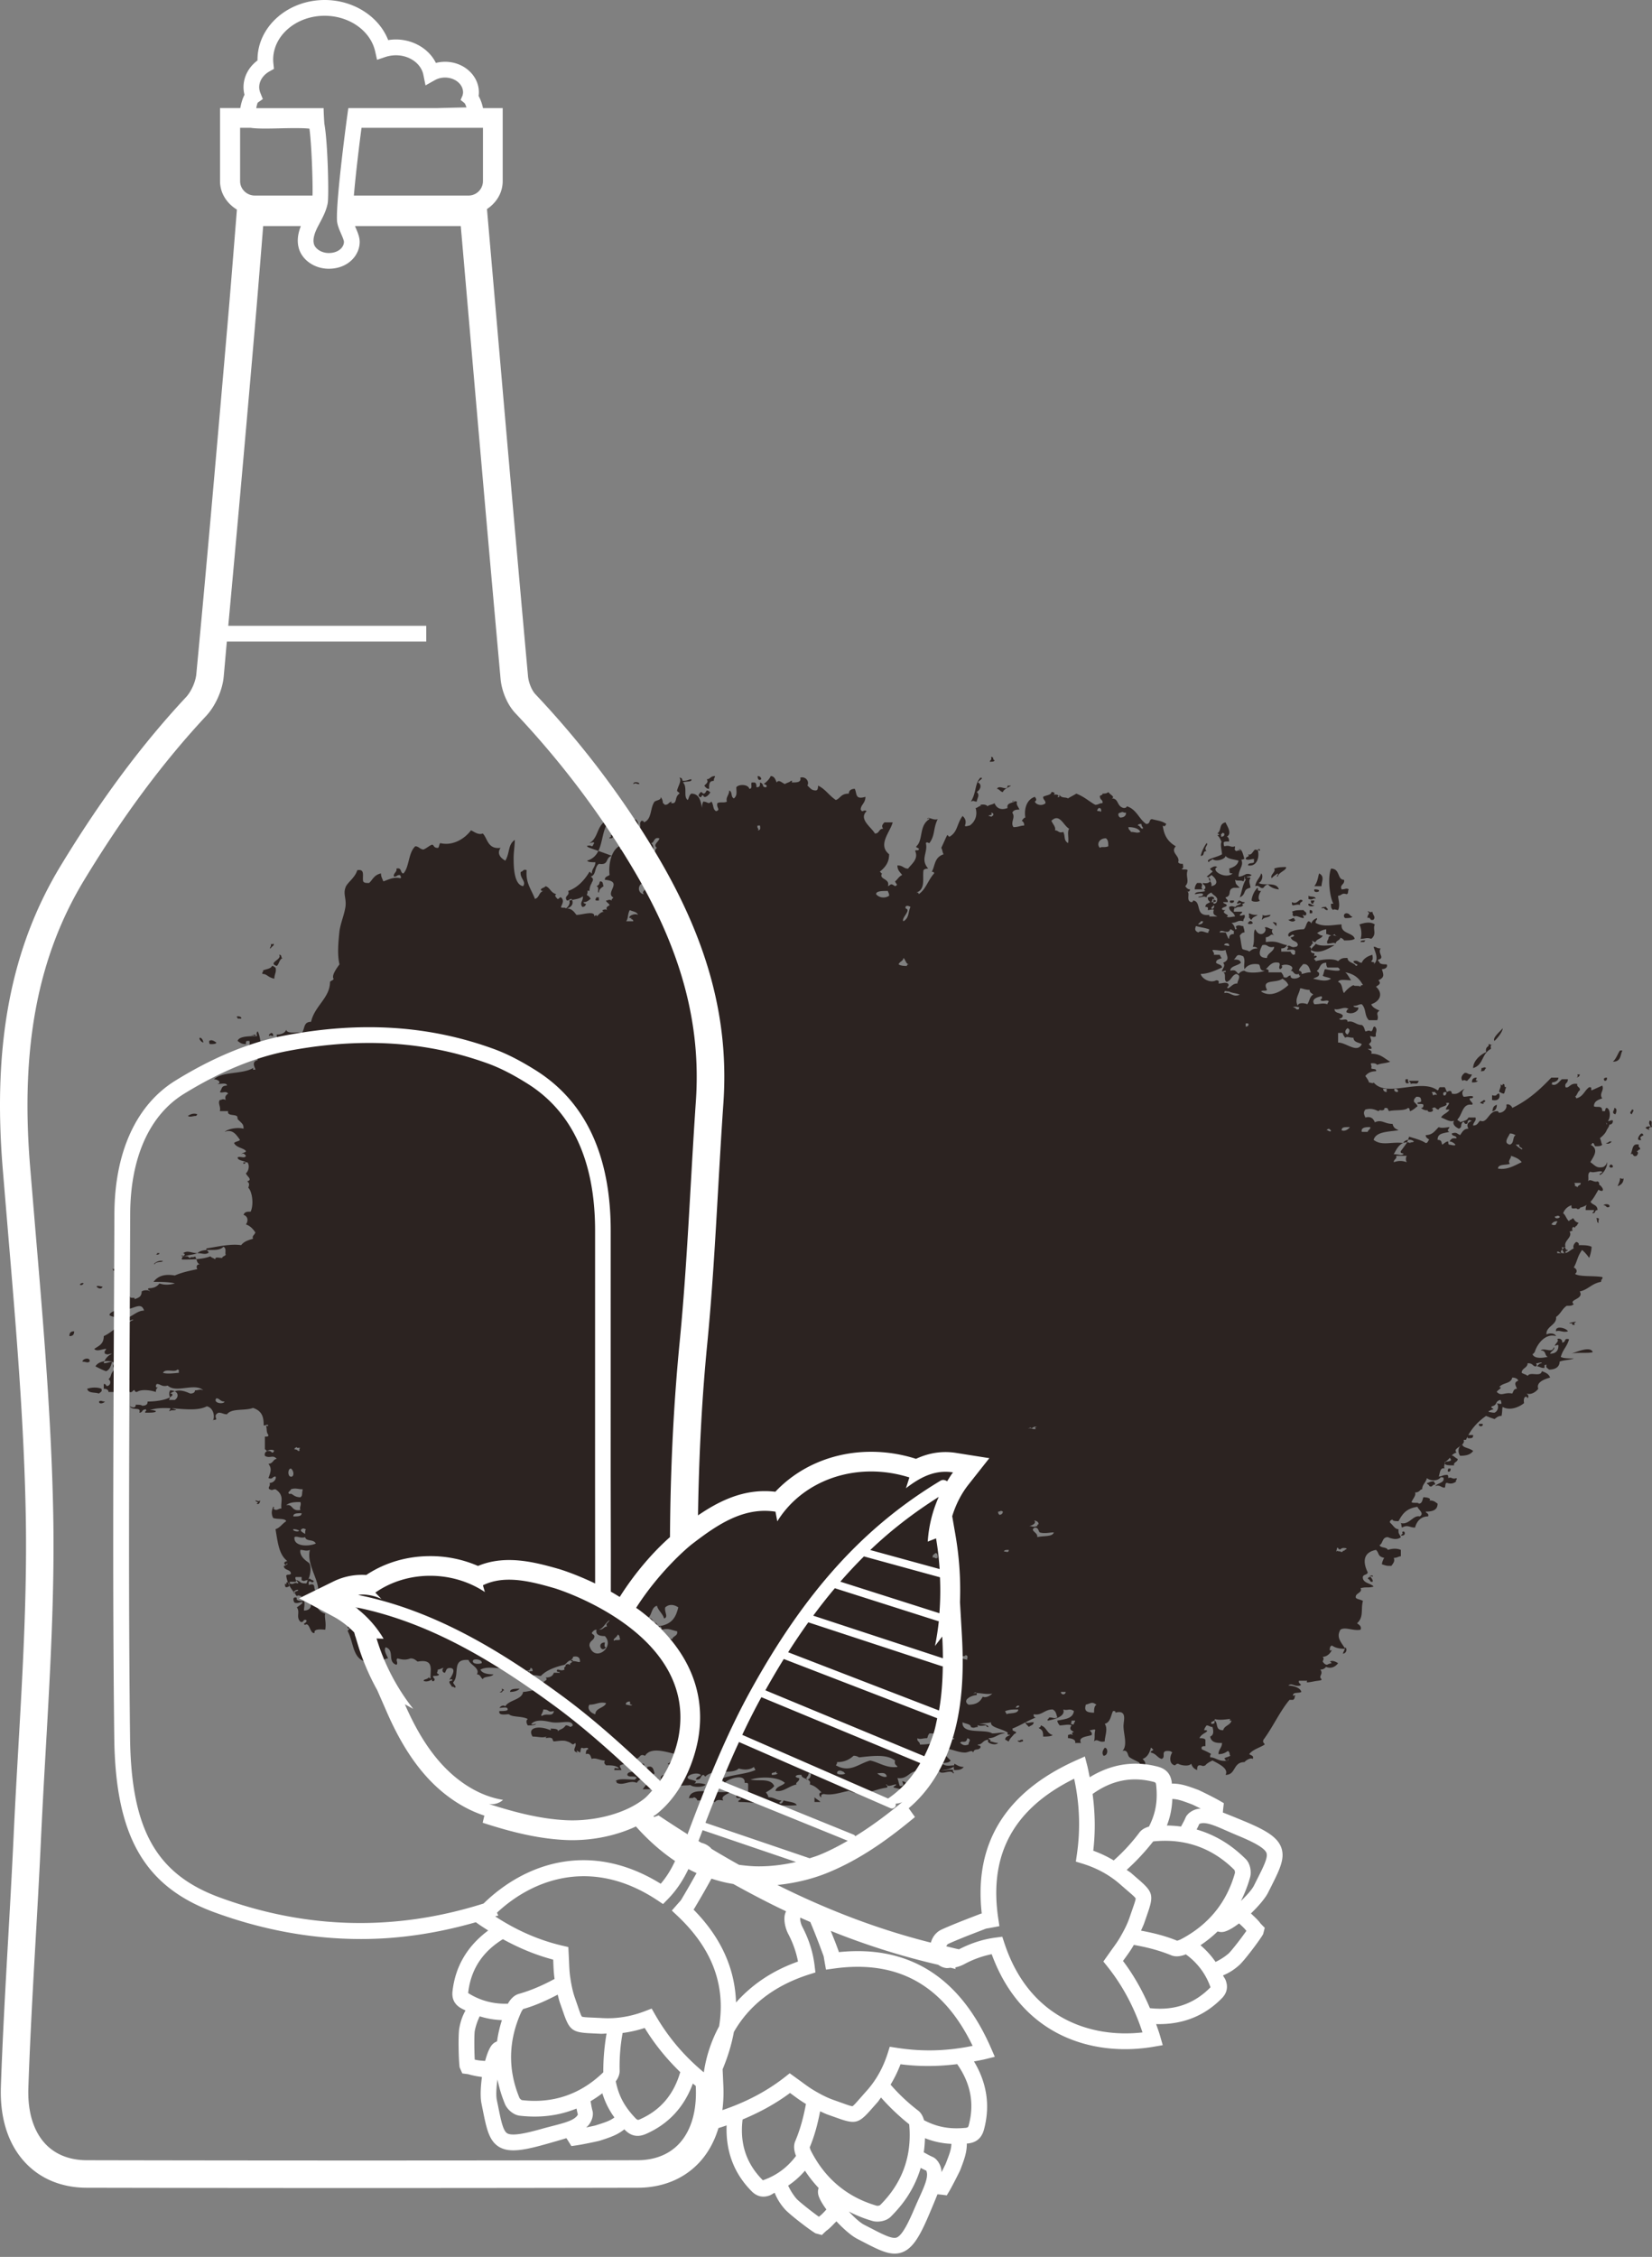 <svg xmlns="http://www.w3.org/2000/svg" width="238" height="325" fill="none" viewBox="0 0 238 325"><rect x="0" y="0" width="238" height="325" fill="#808080" stroke="none"/><path fill="#2C2321" fill-rule="evenodd" d="M142.772 109c.512 0 .171.46.512.46 0 .229-.341.229-.682.229 0-.229.341-.229.17-.689Zm-39.763 2.757c0 .23-.171.23-.171.69-.682 0-.682.459-.682 1.148-.342 0-.512-.229-.683-.459.171-.23.683-.46.341-.919.512 0 .512-.46 1.195-.46Zm6.144 0c.341 0 .512.23.512.46-.342.23-.512 0-.512-.46Zm-17.066 1.15c-.512 0-.341-.23-.853 0 0-.46 1.023-.23.853 0Zm9.727.917c.342 0 .342.23.512.23 0 .23-.853 1.149-1.024.459-.341 0-.17.46-.512.23-.341-.23 0-.459.171-.689.171 0 .341.23.341.23.342 0 .342-.23.512-.46Zm74.408 7.813c-.342-.459-.342-.919-.854-1.378.512 0 .171-.23 0-.23.683-.459.171-1.378 1.195-1.608.171.459 1.024 1.608.171 2.068.17 0 .341.229.341.689-.683 0-.853 0-.853.459Zm-.342-1.148c.512 0 .512-.23.512-.46-.17 0-.17-.23-.341 0-.341.23 0 .23-.171.46Zm-87.889-.23h.341c0 .459-.17.459-.512.459-.17-.23.342 0 .171-.459Zm85.841 1.148c.342.23-.512.69 0 1.149-.682 0-.17.689-.853.689a5.495 5.495 0 0 1 .853-1.838Zm6.997.92c.342.23.512-.23.683 0 0 .459-.171 0-.341 0 .341.919 0 2.527-1.366 2.297 0-.459.683-.229.854-.459v-.46c-.512 0-.854.23-1.195 0 0-.459.683-.229.341-.689.512.23.683-.459 1.024-.689Zm10.923 2.756c1.365 0 .853 1.608 1.877 1.608.17.689-.683.689-.341 1.379.511 0 .682-.23 1.023 0-.17.229 0 .689-.341.689-.683-.23-.683.23-1.195.23 0 .459.342 1.378 0 2.068-.17 0-.682-.23-.682 0-.341-.23-.341-.46-.341-.919h.341c-.512-.92-.853-3.677-.341-5.055Zm-10.069.689c.341.23.17 1.149-.342 1.378.683.46 2.56-.229 2.902.919-.342 0-1.195-.229-1.536-.689-.342 0-.512.23-.683.46-.512.229-.512-.46-1.195-.23.171-.919.683-1.149.854-1.838Zm-1.536.23c0 .23-.683 0-.512.23 0 .23.512 0 .512.23-.342.459 0 .919 0 1.378-1.195.23-.512.919-1.536 1.379.341-.919.341-1.608.853-2.527-.341-.46 0-1.149.683-.69Zm-95.569.689c.341 0 .512.23.682.46-.17.23-.34.689-.34 1.149-1.366-.23-.513-1.149-.342-1.609Zm1.877.23c.512 0 .341.459.512.689-.341.23-.683.459-.683.919-.34 0 .171-.689-.34-.919.511-.23.34-.46.511-.689Zm94.716.919c.17.23-.171.46.512.46-.342.459-.512 1.149-.171 1.378-.171.23-1.024.23-1.195 0 0-.459.342-1.378.854-1.838Zm8.874.461c-.171.229-.853.229-.683-.23.171 0 .683 0 .683.23Zm-106.15.459c.512 0 1.024.23 1.195.689-.341.23-.512.46-1.024.46 0 .229.341.229.341.229 0 .23-.17.46-.512.46-.512-.689.342-.919 0-1.838Zm104.614.229c.341.23 1.024 0 1.024.46-.341-.23-.341.229-1.024 0v-.46Zm-102.566.231h.341v.459h-.341c-.341 0 0-.459 0-.459Zm101.713.459c0 .23-.512.229-.342.689-.17-.23-.853 0-1.024 0-.17 0-.17-.23-.17-.459.853.459 1.024-.69 1.536-.23Zm-10.41-.001h.512c.17.459-.854.459-.512 0Zm11.604 0h.512c0 .23-.17.23-.17.459-.171 0-.342 0-.342-.459Zm-.341.46c.512 0 .341.229.853.229-.171.23-1.024.23-.853-.229Zm2.56.46c0 .229.341.229.17.459-.511 0-.341-.459-.853-.23 0-.229.341-.229.683-.229Zm-2.389.459c.17 0 .512 0 .341.46h-.341v-.46Zm-8.704.46c.512.23.683.23 1.195.23-.171.23-.683.23-.854.689-.341 0-.17-.459-.512-.229.342-.23 0-.46.171-.69Zm13.994 0c.512 0 .512.46.853.46 0 .23-.682.23-1.024.23-.341-.23-.17-.69.171-.69Zm-12.117.229c.512.23.683 0 1.195 0-.171.46-.853.23-1.195.69-.17 0 .171-.46 0-.69Zm4.608.46c0 .23 0 .23.171.23-.171.459-.853.23-1.024 0 .341 0 .512-.23.853-.23Zm-5.973.69c0 .229-.853.229-.682 0 .341-.46.511-.23.682 0Zm17.066 2.297c-.683-.23-.853 0-1.536 0 .171-.46.171-1.379-.171-2.068.683-.23 1.536-.46 2.219 0-.341.689.341 1.378-.512 2.068Zm-14.165-2.298c0-.23.342 0 .512 0v.46c-.341-.23-.341-.46-.512-.46Zm5.973 1.378c.512 0 .683.459 1.195.459-.171.46-.853.46-1.024.92-.853 0-.341-.919-.512-1.379h.341Zm3.755.69c0 .459-.683.459-.683.919-.341-.23-.512 0-1.195 0-.17-.46.171-.46.171-.919.341-.46 1.024-.23 1.707 0Zm3.584.459-.171.23h-.512c0-.23.341-.23.683-.23Zm-7.168.46c.683.459 1.707.229 2.73.229-.853.46-2.218 1.379-3.413.69.171-.46.683-.69.683-.919ZM40.206 137.49c.512 0 .171.46.512.46-.512.229-.512.919-.853 1.148-1.365-.459.853-.919.341-1.608Zm-1.023 1.609c.34 0 .341.229.512.229.17.69-.171.92-.171 1.609-1.024-.23-1.024-.689-1.707-.689-.17-.23.342-.46 0-.46.342-.23 1.195-.23 1.366-.689Zm-5.12 7.351c.17-.229.853 0 .682.23h-.512s0-.23-.17-.23Zm2.73 2.758c-.34-.23-.34 0-.853 0 .341 0 .512-.23.853-.23v.23Zm-8.021.23c.342 0 .512.459.512.689-.17 0-.682-.459-.512-.689Zm2.39.688c0 .23-.512.23-.854.23-.17 0-.17-.23-.17-.459.341-.23.682 0 1.024.229Zm183.287.231c.341 0 .341.23.683 0-.512.23-.342.23-.342.69-1.365.689-1.024 2.297-2.559 2.757 0-.919.853-1.838 1.877-2.298-.171-.919.512-.689.341-1.149Zm18.943.918h.342c-.342.69-.171 1.609-1.366 1.609.512-.46.683-1.149 1.024-1.609Zm-19.284 2.529c-.342.229 0 .459-.854.459.171 0 .171-.23.171-.459.341 0 .341-.23.683 0Zm-3.414 1.837c-.341-.459.001-.919.342-1.148.512 0 .341.229 1.024.229-.171.46-.512.69-.683.919-.341 0-.341-.229-.683 0Zm16.555-.919h.341c0 .23-.171.459-.683.459.171 0 .512 0 .342-.459Zm-14.506.46c0 .229-.342.459.17.459-.17.23-.512.23-.853.23 0-.46.171-.689.683-.689Zm18.772 0c0 .229 0 .459-.341.459-.171-.23-.171-.459.341-.459Zm-15.018.919c.512 0 0 .46.512.46-.171.229-.171.689-.341.919-.342 0-.512-.23-.683-.23 0-.459.341-.689.171-1.149.17.23.341.23.341 0Zm-.512 1.378c.171.46 0 1.149-1.024.919v-.689c.853.23.512-.23 1.024-.23Zm-2.218.92c.682.23-.513.459 0 .459 0 .23-.342 0-.513 0 0-.229.342-.229.513-.459Zm18.772 1.149c.512 0 .341.689.171.919-.683-.23 0-.69-.171-.919Zm-33.108 0c.171.459-.853.459-.853 0h.853Zm6.314.229c.171 0 .683-.23.683 0 .171.459-1.024.459-.683 0Zm29.354 0c.512 0 0 .459 0 .689-.512-.23 0-.46 0-.689Zm-206.668.689-.17.23c-.512 0-.854.23-1.195 0 .341-.23.853-.459 1.365-.23Zm203.084.919c.853.23 0 1.379-.341 1.609-.342 0-.171-.23-.342-.23 0-.46.854-.46.683-1.379Zm6.144 0c.512 0 .17.46.341.919-.512 0-.512.23-.341.46-.342-.23-.683-.23-.512-.46.17 0 .341-.229.682 0-.17-.459-.341-.459-.17-.919Zm-1.195 1.838c.341 0 .171.23.341.23-.341.23-.682.23-.341.689-.853.23-.341-.689 0-.919Zm-4.608 1.149h.342c-.171.23-.512.459-.854.229 0 0 .342.001.512-.229Zm4.267.46c-.171.46.17.23.17.689-.341 0-.17.23-.512.23.342.23.171.46 0 .689-.682.23-.341-.459-.853-.229.341-.69.171-1.609 1.195-1.379Zm-3.755 3.216c-.341.23-.341 0-.512 0 0-.459.512-.459.512 0Zm1.024 1.609c.171 0 .342.23.512 0 0 .46-.17.919-.853 1.149.171-.459.341-.689.341-1.149Zm-3.072.918c.171 0 .854.69.512.919-.682 0-.682-.459-.512-.919Zm.683 2.988c.171-.23 1.024-.23.853.229-.512.23-.341-.229-.853-.229Zm-3.925.23c.341 0 .682 0 .512.229-.341.23-.512 0-.512-.229Zm2.901 1.608c.683 0 .171.23.341.689-.341 0-.17-.459-.341-.689Zm-2.731.918c0 .23-.341.23-.341.46-.171 0-.341-.23-.341-.46h.682Zm-204.619 4.137h.341c0 .23-.341.23-.683.23.171 0 .342 0 .342-.23Zm-10.581 4.365c0 .23 0 .23 0 0-.17.23-.341.23-.341.23-.512 0 .17-.459.34-.23Zm1.877.459c0-.229.683 0 .853 0-.17.46-.682.23-.853 0Zm213.153 5.055c-.342.23-.342.23-.171.46-.341 0-.512 0-.341-.23h-.342c-.512 0 .512-.23.854-.23Zm-1.195 1.379c-.682.23-1.194-.229-1.706 0-.171-.919 1.536-.459 1.706 0Zm-215.2-.001c0 .46-.171.689-.683.689 0-.459.17-.689.683-.689Zm218.784 2.988c-.512.229-2.218 0-3.072.229.683-.229 2.731-1.148 3.072-.229Zm-216.566 1.378c-.341.23-.512 0-1.024 0 0-.459 1.195-.689 1.024 0Zm206.839-.229h.341c0 .23-.171.23-.171.46-.17-.23-.341-.23-.17-.46Zm-205.132 4.136c.17.459-.17.459-.341.689-.683-.23-1.537 0-1.707-.689.682-.23 1.536-.23 2.048 0Zm5.29-.001a1.12 1.12 0 0 1-1.194 0c.34 0 .853-.23 1.194 0Zm-4.778 1.838c-.17.23-.854.459-.854 0 .342-.23.342 0 .854 0Zm201.548.231c-.342.689-.171.919-.342 1.838-.512 0-.682.23-1.024.459-.512-.229-1.194-.229-1.194-.919.341-.229.682 0 1.194 0 .512-.229.683-.919.342-1.378.512.229.853 0 1.024 0Zm-195.234.688c-.17.23-1.024.23-1.195 0 0-.459 1.366-.459 1.195 0Zm1.024.46c0 .229-.683.229-1.536.229-.17-.459 1.195-.459 1.536-.229Zm191.138 1.838c.171.46-.683.46-.512 0h.512Zm-1.365 1.609c0 .459-.171.459-.683.459-.171 0-.171-.229-.171-.459h.854Zm-1.536 1.378c0 .459 1.024.459 1.536.919-.342.459-.854.689-1.878.689-.341-.46-.341-1.379.342-1.608Zm-.683 2.069c0 .459-.683.459-.512.919-.683 0-1.195 0-1.365-.23 0-.46.512-.23.853-.46.171-.229-.171-.229-.171-.689.512-.23.683.23 1.195.46Zm-1.365 1.377h.341c0 .23 0 .46-.341.46-.171-.23 0-.23 0-.46Zm-2.048 1.838c0 .23.171.23.171.459-.512 0-.342.46-.854.23 0-.23-.341-.23-.341-.459.341 0 .341-.23 1.024-.23Zm-3.413.919c.341 0 .682 0 .682.46-.17 0-.512 0-.682-.46Zm-166.393 1.838c.342 0 .342.23.683 0 0 .23-.17.689-.512.46.512-.23-.17-.23-.17-.46Zm165.198 4.595c.341-.459.683.46 0 .46-.512 0 .341-.23 0-.46Zm-4.608 6.204h.342c.17.23 0 .23-.342 0 .171.459.512.689.342.919-.512 0-.171-.23-.683-.459l.171-.23c.17 0 .17.229.17-.23Zm-110.245 9.65c0 .23-.17.689.17.689-.682.919-1.365-.689-.17-.689Zm106.661.689c.342.23.171.919-.341.919.171-.46.341-.689.341-.919Zm-1.024 2.299c-.341.459-1.023.919-1.877.459.171-.229.683-.459 1.024-.459-.17 0-.17-.23-.341-.23.341-.23.853 0 1.194.23ZM61.71 241.572c.17 0 .34.23.511.23-.17.229-.853.459-1.194.229 0-.229.682-.229.682-.459Zm13.14 1.608c-.17.23-.682.46-1.365.46 0-.46.683-.46 1.365-.46Zm-2.56 0c.171 0 .342.23.342.23-.342 0-.171.46-.683.23 0 0 .512 0 .341-.46Zm75.431 4.825c.342.229.512 0 1.195 0 0 .459-.512.459-.683.689-.17-.23-.512-.46-.512-.689Zm-5.29.69c-.17 0-.341 0-.341-.23-.341 0-1.365.23-1.195-.23.342 0 1.366 0 1.536.46Zm7.509-.231c.853.23.853 1.149 1.707 1.379-.171.23-1.024.23-1.366.23 0-.46.001-.919-.511-1.149-.342-.23.17 0 .17-.46Zm-4.437.689c.512 0 .683.23.853.23.171.46-.853.23-1.024.46-.512-.23.171-.46.171-.69Zm1.536 1.38h.341v.23c-.341 0-.341.229-.682 0-.342-.23.341 0 .341-.23Zm12.117 1.149c.512 0 .512 1.149-.171 1.149-.341-.46 0-.92.171-1.149Zm5.12 1.837c.511 0 .511.23.511.69-.512 0-.853-.46-.511-.69Zm-72.701.231c.512 0 .682.23 1.194.23.171.689-.512.919-.34 1.378.682 0 .682-.459.852-.919.854-.229.854.46 1.024.919-.682.69-2.048.46-2.56 1.379-1.023-.46-1.877.459-2.9 0 0-.23 0-.23-.171-.23.34-.459 1.877-.23 2.73-.23.17 0 .17-.229.342-.229-.171-.46-1.195 0-1.366-.46 0-.459.683-.459 1.366-.459.17-.69-.342-.919-.171-1.379Zm45.907.229c.512.23.683.46 1.365.46-.341.459-.853.459-1.536.459-.17.23.342.46 0 .46-.341-.69-1.877.459-2.048-.46.854.23 1.366-.23 2.219 0-.171-.459 0-.459 0-.919Zm-35.838 2.987c-.171.46-2.048.46-2.219 0 .854-.23 1.536-.23 2.219 0Zm3.754.919c-.341.46-1.706.69-1.194 1.379-.342 0-.854-.23-1.195.23-.341 0-.512-.46-.683-.69-.341.46-1.194.46-1.877.46 0-.23-.341-.46-.512-.46 0 .23-.683 0-.683.23.171-2.068 4.267-.459 6.144-1.149Zm11.946.918c.171.23.683.46.854.69h-.854v-.69Z" clip-rule="evenodd"/><path fill="#2C2321" fill-rule="evenodd" d="M84.578 121.867c-.17 0 .341-.23.682 0 .171 0 .171-.23.342-.46 0-.229-.512 0-.683 0 1.195-.689 1.024-2.067 2.048-2.987.512 0-.17.46.512.23-1.024 1.609-.512 4.595-2.901 5.285.17.229.682.23 1.194.23 0 .689-.512.919-.512 1.608-.17 0-.17-.23-.34-.23-.683 1.149-1.707 2.298-3.073 2.757.342.689-.682.689-.17 1.379.341 0 .341-.23.682-.23.342.689 0 1.149-.682 1.379.682 0 1.024.459 1.365.919.853 0 2.73-.69 2.56.229.17-.229.512-.229.341 0 .341-.229.512-.689 1.195-.689-.171 0-.342 0-.342-.23.171 0 .342-.229.683 0-.17-.229-.17-.459.341-.689 0-.23-.512-.459-.512-.689.342 0 .342-.23.854 0-.171-.23.17-.23.17-.46-1.194-.689 1.536-2.297-1.194-2.527 0-.46.341-.46.682-.689-.17-1.379.171-3.447 1.366-4.136.17.23.17.23.17.459.683 0 .342-1.148 1.195-.689.341-.459.512-1.149-.17-1.378.511-.69.511-1.839 1.194-2.298.512.459.341.919.341 1.379.683-.23 0-.69.512-1.149.341 0 .341.229.341.229 1.195-.459.854-2.067 1.536-2.986.342-.23 1.024-.23.854-.69.17.23.341.46.341.919.17 0 .17.23.341.23.512 0 .512-.459 1.024-.459 0 0-.17 0-.17.229h.34c.513-.229.172-.919.854-1.378 0-.23-.341-.23-.341-.46.17-.689.683-1.378.341-1.838.512 0 .342.46.512.46.683 0 .853-.23 1.195-.23.17.459-.853.23-1.195.459.683.69 0 2.068.683 2.528.17-.23.17-.689.512-.919 1.194 0 1.365 1.149 1.536 2.068 0-.23 0-.46.17-.919.683 0 .683.459 1.195 0 .341.459.171 1.148.683 1.378.682-.23 0-.459.17-1.149.342-.229 1.024 0 1.366-.229-.171-.69.341-.919.341-1.609.512.23.171.919.682 1.149.512-.459.342-.919.342-1.608.341-.46 1.706-.46 1.877.229.512 0 .171-.689.341-.919h.342c.341 0 .341.46.341.69.512 0 .512-.23.512-.69.683.23.171.69.853.69.342-.23-.17-.46-.341-.46.341-.23.853-.689 1.024-1.149.512 0 .683.46.853.919.342-.459.683 0 1.195.23.341-.23.682-.23.853-.459.512 0 0 0 .171.229.682 0 1.365 0 1.194-.689.683-.23 1.366.46 1.024 1.149.342.23.512.689 1.195.689.341 0 .341-.459.341-.689 1.024.459 1.536 1.378 2.56 2.068.683-.23.683-.919 1.877-.919 0-.46.342-.69.854-.69.341.69 0 1.609 1.536 1.149 0 .919-.683 1.149-.683 1.838l.171.23c.341 0 .341-.23.682 0-1.194 1.149.683 2.298 1.195 3.217.683 0 .512-.689 1.194-.689-.341-.46 0-.69.171-.92h1.195c-.342 1.379-2.219 3.217-.512 4.596 0 1.149-.512 1.838-1.365 2.527.17 0 .17.23.341.23-.512.919 1.194.689.853 1.838.512-.23.341-.46 1.024 0 .512-.23.171-.23 0-.689.341-.23.512-.69 1.024-.919-.341-.46-.683-.69-.683-1.379.854 0 .854.46 1.536.46.512-.69 1.536-1.379 1.024-2.528 0-.23.512 0 .512-.23.171-.229-.512-.229-.341-.459 1.024-.919.341-2.987 1.877-3.906 0-.23-.341 0-.341 0 .171-.46.853.23 1.536 0-.683 1.379-.342 2.298-1.195 3.446-.17 0-.341-.229-.512 0 .342 1.379-.853 2.298.342 3.677-.171 0-.512 0-.683.229-.171 1.149.341 2.757-1.024 3.217.171 0 .341 0 .341.23 1.024-.69 1.366-2.068 2.219-2.987 0-.23-.171-.23-.342-.23.512-.919.342-2.068 1.707-2.527-.171-.23-.171-.69-.341-.919.341-.69.512-1.149.853-1.838.171 0 .171.229.341.229 1.195-.689 1.024-1.838 1.878-2.987.512.46.512.919.341 1.379 0 .23.512 0 .683 0 .682-.46 1.194-1.379.853-2.527.341 0 .512-.46 1.024-.23-1.024-.23.512-.46.682 0 .171-.23.683-.23 1.024-.46.171.46.683 1.149 1.878.69-.171-.69.512-.69 1.024-.919 0-.23-.171 0-.342 0 0-.23.512 0 .683 0-.171.459.171.689.341 1.148-.341 0-.853 0-1.024.46.512.689-.341 1.378.171 2.068.683 0 1.024-.23 1.536-.23 0-.23 0-.46-.341-.689.17-.23.341-.46.512-.46-.171-.919 0-2.527 1.365-2.987.17.23.341.46 0 .69.17.459 1.024.689 1.536.229 0-.459-.342-.459-.342-.919.342-.229 1.195-.23 1.195-.689.512 0 .512.23.341.46.171-.23 1.024 0 .512.229.512.23.171-.459.342-.229.341.459.853.229 1.194.459.342-.23.854-.459 1.195-.689 1.194.459 1.877 1.149 2.73 1.608.512 0 .512-.23 1.024-.23.171-.459-.341-.459-.341-.919-.171-.229.512-.229.341-.459.171 0 .683 0 .854-.23.341.459 1.024.689.512.919 1.024 0 .682 1.149 1.706 1.379.512 0 .342-.23.512-.23 1.365.459 1.707 1.838 2.731 2.527.682 0 .341-.689.853-.689.853.23 1.365.23 2.048.689-.171.23-.171.46-.512.23.171 1.379.683 2.298 1.877 2.987-.853.919.683 1.378.341 2.298.171.229.342.229.683.229 0 .23.171.69-.171.69 0 .229.683 0 .854.229-.342.919.341 1.609-.342 2.298.171.23.342.459.683.459 0 .23-.171.46-.512.23.683.23-.171 1.379.683 1.609.341 0 .17-.23.341-.23 1.195.23.171 2.297 2.219 2.068.17.229 0 .229 0 .229h1.194c-.341-.229-.682-.229-.512-.919 0-.229-.512 0-.853 0 0-.229.171-.459-.341-.459 0-.46.341-.46.682-.689-.17-.23-.341-.23-.341-.69.341 0 .512-.23.853 0 .171.23-.17.46 0 .919.342 0 .512-.23.512-.689-.17-.46-.512-.46-.853-.919-.512.23-.683.459-.683.689-.512-.23-.512 0-1.194 0 0-.23.682 0 .682-.459-.17-.23-.853 0-1.194 0 .17-.46 1.024-.23 1.536-.46 0 0-.171 0-.171-.23h-1.365c0-.459.17-.689.341-.919h.512c.512.23-.171.69.341.919.342 0 .342-.229.342-.229 0-.46-.512-.46-.342-.69 1.195.23 1.366-.689.512-.919.342-.229.512-.459.854-.689 0-.23-.342-.23-.342-.459.342-.23.683-.46 1.024-.23-1.024.459 1.195 1.838 2.219.919-.683 0-.342-.23-.512-.689.682-.23 1.194-.46 1.365-1.149-.853-.23-1.536-.23-1.877-.69 0 .46-1.365.919-1.877.46-.171.23-.512.23-.512.46-.683-.46 1.194-.69 1.877-1.149 0-.46-.341-1.609 0-1.838.341 0 .171.459.341.689.854-.23.853.23 1.536 0 0 .459-.171.459.171.689.17 0 .341-.23.682 0 0 0-.17-.23-.341-.23.512-.229.683.919.853 1.379-.341 0-.341.23-.512 0 .512.919-.341 1.379-.341 2.527.853 0 1.024-.689 1.877-.229-.17.229-.512.229-1.024.229 0 .23 0 .46-.17.69-.342-.23-.854 0-1.195-.23.171.689 0 .459.683 1.149h-.854c-1.023.229-.17 1.148-1.194 1.378 0 .23.341.23.341.69h-.682c0 .229.511.229.511.459s-.511.23-.682.46c0 .229.171.229.512.229-.853.46.853.69.17.919.171.23.854 0 1.195 0-.171-.689-.853-.689-.853-1.378.512-.23.512 0 1.024 0-.171 0-.342.23-.342.689h1.195c0 .23-.171.23-.341.46 0 .229.512 0 .682 0 .171.459-.17.459-.17.919-.854-.23-.854.229-1.707.229.341.23.512.69.512.919.512 0 0-.229.171-.459.512-.23.512 0 1.024 0 0 .23.17.459.17.919-.341 0-.512.23-.682.459.17.69.17 1.149.341 1.839 0 .229.853.229 1.024.459.341-.23.512-.459 1.195-.459-.171-.23-.512-.23-.683-.23.341-.919 0-2.068.341-2.528.171.23.342.69.854.69s.853-.69.512-.919c.341-.23.682.229 1.194.229-.341.23 0 .69.171.919-.512-.459-.512.23-1.195.23v.69c1.707-.23 1.877.229 3.072.459-.171.23-.341.46-.853.46v.459h1.365c0 .23.341.46.341.46.512 0 .171-.46.342-.46-.171-.459-.683-.23-1.195-.23 0-.229.341-.459 0-.459.341-.46.512.23 1.195 0 .17 0 .17 0 .341-.23 0-.689-.853-.459-1.024-1.149.341 0 .512-.23.512-.23-.341-.459-.683.46-.853 0-.171-.689 1.536-.919 2.218-.919.342-.229.342-.919.683-1.148.171 0 .512.229.341.459.171-.459.342-.689.854-.919.17.23-.171.23-.171.689 1.194.69 2.73.23 3.754.23-.17 1.379 1.707 1.149 1.878 2.068-.342.23-.854.23-1.536.23-.171-.46-1.195-.46-1.366-.919-.341.459-.853 0-1.194 0v-.69c-1.365.23-2.389 1.379-1.877 2.068-.342 0-.171.46-.683.46.853 0-.171.919.853.919 0 .23 0 .459-.17.459.17 0 .341-.229.512 0 0 .23-.512.23-.342.46 0 0 .171 0 .171.23.853-.23 2.56-.46 3.242 0 .512-.46.683-.46 1.366-.46 0 .689 1.024.689 1.194 1.149.683-.23-.341-.23-.341-.689.683-.23.683.229 1.195.229.17-.459.682-.919 1.536-1.148 0 .229.17.689-.171.919 0 .229.682 0 .341.459.853-.689.171-1.838 0-2.527.512 0 .341.23 1.024.23-.512.689.683 1.378-.341 1.608-.171.23.17.23.17.459.171.23.683.23 1.024.23.171.23 0 .689-.682.689.17.69.512 1.149-.512 1.609.512.459 0 .689-.342.919 1.024.919.683 2.068-.682 2.527.171.46.682.689 1.194.919-.682.46 0 .69-.341 1.379h-1.194c-.683-.689-.342-1.609-1.024-2.298-.512 0-.512.23-1.195.23 0 .23.512.23.683.23.17.459-.854 1.149-1.707.689 0-.23.171-.46.341-.46-.682-.459-1.365.23-2.048 0 0 .69.854.46 1.195.919 0 .23-.171.46-.512.46.171.46 1.195-.23 1.195.46.853-.23 1.194.459 2.048.459.341.23.341.46.512.919.341 0 .341-.23.853 0 .341-.23.171-.689.512-.689.512.459 0 .919.17 1.378-.341.23-.511 0-.853 0 .171.69.342.69-.17 1.149.17.23.512.46.341.689h-.512c.341.23.683.23.512.69 1.365 0 1.877.689 2.73 1.149-.512.229-1.365.229-1.877.459-.17-.23-.512-.23-.682-.23-.512 0 0 .23-.171.69 0 .229.853 0 .682.459-.682 0-1.194.23-1.535.689.17.23.512.69.512.919.17 0 .682.23.682 0 1.877 2.298 6.827-.689 9.216 1.149.341-.229 0-.23.341-.459h.683c.17.229.17.459.341.689.341-.23.683-.23.683.23 1.024.23 1.194-.46 1.877-.689-.341.229-.512.689-.171 1.148.512 0 1.195-.229 1.366 0 0 .23-.342.23-.512.23 0 .46.682.689.341.919-1.365-.23-1.365 1.379-2.048 2.068-.171.23.341.23.341.459.512-.229 1.024-.229 1.195-.689h1.024c.17.46-.341.69-.341 1.149.682 0 .682-.46 1.023-.689 1.024.459 1.195-1.379 2.39-1.379.341 0 .17.23.341.23.683 0 1.195-.689 1.024-1.149.341-.23.853.23.853.46 2.389-1.149 4.096-2.757 5.632-4.366h1.024c0 .46-.512.689-1.024.689.171 0 .171.23 0 .23.683.46 1.195-.459 1.536-.689h.853c0 .689-.512.459-.341 1.149.512.229.683-.69 1.706-.46-.17.46.512.46.342.919-.342.23-.342.69-.683.919 0 0 .171 0 .171.23 1.024-.23 1.194-1.149 1.877-1.608.512 0 .171.23.341.459l1.536-.689c.342.689-.512 1.149 0 1.838-.682.23-1.194.46-1.194 1.149.512.23 1.194-.23 1.194.689h.342c.17 0 0-.459.341-.459.512.229.512 1.378.171 1.838 0 .229.512-.23.682 0 0 .689-.682.689-1.024.229.512.92 0 1.609-.853 2.298.171.23.171.689.341.919-.17.23-.512.23-1.024.23-.17-.23-.17-.46-.341-.46s0 .23-.341.23c1.365.689.341 1.838 0 2.528.682.459.853.919 1.877.689.341-.23.512-.46.512-.689.171.229-.341 1.608-1.024 1.838-.171-.23.341-.23.341-.46-.341-.23-1.194.23-1.706 0-.512.23-.171.919-.342 1.379.342-.46.854.229 1.366 0 .512.229 0 .689.341.919-.853 1.149-1.195 2.987-3.925 2.987-.171 0-.171-.23-.171-.46a1.841 1.841 0 0 0-1.194 1.149c.341.23.512.919.853 1.149 0-.23.512-.23.512-.46.341.23.17.46.853.689-.171.46-1.194.46-.853 1.149-.341 0-.341.23-.512 0 .682.919-.853 1.379-.512 2.298-.171 0-.341.23-.512 0 0 .459.171.689.341.919.512 0 .854-.46 1.366-.689-.171-.23-.001-.69.341-.919.17 0 .512.229.341.459.853 0 1.365 0 1.877.23 0 .459-.17 1.149-.341 1.608-.341-.459-.512-.689-1.024-1.149-.683.919-.683 1.609-1.194 2.528.511.23.511.689.17.919.683.459 2.731.23 3.925.459.171.23-.17.23-.17.69-1.366.229-1.878 1.148-3.072 1.378.682 1.149-1.707 1.149-.853 1.838-.342.23-.342.23-1.024.23-.683.46-.854 1.149-1.536 1.608.17 1.149-1.536 1.379-1.366 2.528.342-.23 1.195-.23 1.366.229-1.536-.459-2.731 1.149-3.072 2.298 0 0-.342.46-.342.23.171.689 1.195.689 2.219.459-.512-.229-.171-.919-1.024-.919.512-.459 1.707.46 1.877-.459.342.23-.512.689-.512.919.854 0 1.195-.46 1.195-1.149 0-.23-.341 0-.512 0 0-.23.683-.689.341-.919.171-.23.854 0 .683.459.683 0 .171-.689 1.024-.459-.341 1.149-.853 1.379-1.195 2.527.342.23 1.195.23 1.878.23-.512.23-1.536.23-2.048.46 0 .689-.512 1.148-1.536 1.148-.171-.229-.512-.229-.342-.689-.512 0-.17.23-.341.46-.512 0-.683-.23-1.024-.23.171-.23.341-.46.683-.46 0-.229-.512 0-.683 0-.341 0 .171.23-.171.46-.512 0-.341-.46-1.194-.46 0 .69-.854.69-.854 1.379.342.23.683.23.854.459.341-.689 1.877.23 2.048-.689.682.23 1.024.46 1.194.919-.853.23-2.048.69-1.706 1.609-.342.459-1.024.919-1.707.689.341.23.341.459.171.689-.171-.459-.683-.23-.512.689-.853.69-2.219 1.149-3.243.46 0-.23 0-.689-.17-.919-.854.23-.342.689-1.195.919-.341.23.171.23.171.459-.342 0-.512.23-.683.23 0 .23.512.23.341.689-.17 0-.341.23-.682 0-1.024.69-2.219 1.839-2.901 3.447h-.342c.342.919-1.706 1.149-1.024 1.838-.853.23-.853.919-1.706 1.379 0 .459-.171.689 0 .919-.683-.23-.683.689-.854 1.148.512 0 .512-.229 1.195-.229.171 0 .171.229.171.459.512-.23.512.23 1.194 0 .171.23-.341.46 0 .46-.341.229-.682.459-1.365.229-.341 0-.171.46-.341.69-.512 0-.683-.46-1.366-.23.342-.46 1.366-.46 1.195-1.149 0-.23-.512 0-.341-.23-.342.69-1.536.69-2.048.23-.171.689-.683.919-.683 1.608-.341 0-.341.46-1.024.46.171.46-.341.919-.512 1.379.171.229 1.024 0 1.024.229.512 0 .512-.459.683-.919.682 0 1.194.23.853.46.683 0 .853.23 1.195.459 0 .919-.683 1.149-1.707 1.149 0 .23.512.23.341.689-1.194 0-1.706.919-1.877 1.609-.853 0-1.024-.46-1.877 0-.171-.23 0-.69-.341-.69 1.365.46 1.877-1.148 2.901-.919.683-.459-.171-.919-.341-1.378-1.707.23-2.219 1.149-2.731 2.068-.341 0-.853 0-.853-.23-.171 0-.512.23-.342.459.512.46.683.92 1.195.92 0 .689 0 .459.341 1.148-.512.46-1.365.23-1.877 0-.853 0-.683.919-1.195 1.149.171.46 1.024.23 1.195.689.683-.229 1.365-.229 1.877 0v.919c-.341 0-.512.23-1.024.23.171.46 0 .689-.341 1.149-.683 0-.683 0-1.365-.23 0-.229.17-.689.341-.919-1.024-.23-.683-.689-1.195-1.149-2.389.46-1.535 2.528-1.194 3.217 0 .46-.853.23-.683.919.171.689 1.195.689 1.536 1.149-.853.23-1.024 0-1.877.23.341.689-.853.689-.683 1.378.171.23.683.23 1.024.46-.341 1.149.171 2.297-.853 3.216.341.23.683.46.512.919-1.024.23-2.219-.459-2.901 0-.683 1.149.17 1.839.682 2.758-1.024 0-1.536-.23-1.877-.46-.341 0-.341.46-.341.689.17 0 .341 0 .341-.229 0 .229-.512 1.148-1.365 1.148.171.23.171.23 0 .69.171.229.341.459.682.459-.17.23-.341.689-1.023.689.511.69-.342.919.17 1.379.171.23-.853.23-.341.23-.512 0-1.195.23-1.707.23-.17 0 0-.23 0-.23h-1.194c-.171.459.512.459.17.689-.853.23-1.194-.459-1.706 0 .512 0 1.706.23 1.877.919-.341.23-1.195 0-1.195.46 0 .229.171 0 .342 0-.171.229 0 .459-.342.689h-.512c-1.365 1.608-2.389 3.906-3.754 5.744-.171.459.171.459.171.689-.683.46-1.707.69-2.219 1.379.341.23.683.23.512.689-.341-.23-1.024.23-1.195.46-1.706 0-1.194 1.838-2.73 1.838.512-.919-1.024-1.609-1.877-2.068-.512.23-.854.459-1.024.689-.512.23-.342 0-.854 0-.341 0-.341.46-.341.689-.512-.229-.683-.459-.853-.919-.342.46-1.536.23-1.878 0-.341 0-.341.23-.511.23-.854-.23-.683-1.378-.342-1.838-.17-.23-.512-.23-.682-.23-1.024 0-.171.919-.854 1.149-.682-.23-.682-.689-1.536-.919-.17-.23.342-.23.342-.46-.171 0-.171-.229-.342-.229-.17.689-.512 1.378-1.194 1.608.17.23.512.46.341.919h-.341c-.342-.459-1.195-.689-1.877-1.149-.342-.229-.171-1.149-1.024-.919.853-.919 0-2.757.17-3.906 0-.459.512-2.068-1.194-1.608 0-.23 0-.23-.342-.23-.341.69-.341 1.609-1.194 1.838.512.69 0 1.838 0 2.528-.854.229-1.024-.46-1.536 0 .17-.69 0-.919.17-1.609 0-.229-.512 0-.682 0-.342 0 .341.23.17.69-.512.229-2.047.229-1.535 1.148h-.854c.171-.459-.512-.689-1.024-.689v-.459c.171 0 .342-.23.683 0 0-.23-.341-.23.171-.46-.512-.23-.683-.459-.342-.919-.341-.23-1.194 0-1.706 0-.171-.23-.342-.459-.342-.689 1.024-.23 2.219-.23 2.39-1.379-.683-.459-.854 0-1.536-.23.341.92-1.024 1.379-2.219 1.609-.171-.23.171-.23.171-.46.682 0 .682.23 1.194 0-.17-.459-.17-.919-.682-1.149-1.195 0-1.536.92-2.731.69 0 .23 0 .459.341.459-1.194.46-2.218 1.149-3.413 1.609.171.229-.17.689.342.689-.342.459-.683.689-.854 1.149-.17 0-.341-.23-.512-.23 0-.46.342-.46.683-.689-.512-.919-2.901-.919-2.731-1.838-.512.229-2.218 0-1.877.689-.512 0-.512.23-1.024 0 0-.46-.853-.46-1.194-.689-.171 1.838 3.242.919 4.266 1.608.853 0 1.365-.23 1.877 0-1.024 0-1.365.689-2.389.689 0 .23.512.23.171.46.341 0 .682.229 1.194.229-.341.46-1.877 0-1.365-.459-.853 0-.853.689-1.536.689-.17.23.512 0 .342.46-.342.459-.854 0-1.024.689-.171-.459-.683 0-1.195 0-1.536 0-3.243-1.379-4.267 0 .342.46.342 0 1.024 0 .342.23.683.689 1.195 1.149-.341.459-1.024.23-1.195.459.512.46 1.195.23 1.878.23-.683.689-1.878.689-3.072.919-.171-.23-.342-.459-.342-.689-.853 0-1.194.23-1.535.689-1.707-.459-1.707 1.149-3.414.919.171.46.171.689.342 1.149.682 0 .512-.23.341-.689.512 0 .683.459 1.024.689.512-.23.853-.23 1.195 0-.342 1.149-2.219.46-3.414.23-.17-.23.342-.23.342-.46-.512 0-1.195.46-1.366 0-.341 0 .342.23 0 .46-1.877.23-3.413 1.378-5.461.459-1.194.23-2.389.69-3.583.46-.342 0-.512.23-.342.459-.341 0-.512-.689 0-.689-.512-.459-.853-.919-1.706-1.149.341-.919-1.195-.689-1.195-1.378-.512 0-.683 0-.853.229.17.23.512.23.512.23.17.46-.683.689-.342.919-1.194.23-1.877 1.149-3.071.919.17-.689 1.024-.689 1.365-1.149-1.024-.919-3.584-.919-4.949-.459 1.365.23 2.901-.23 3.413.919-.341.46-.853.689-1.195.919.171.23.342.46.342.689.853 0 1.194.46 1.877.46 0 .23-.512.23-.171.459.342 0 .342-.229.512-.459.683.23 1.707.23 1.877.689-2.559.23-5.631-.459-8.362-.459-.171-.23.171-.23.341-.46 0-.23-.682 0-.682-.23v-.459c.512-.23 1.024-.23 1.706-.23v-1.149c0-.23-.17-.23-.512-.23.171-1.378-2.218-.689-2.901 0-.17-.459-.512-.459-1.194-.229 1.365-.919 4.095-.919 5.631-1.609 0-.229-.17-.229-.17-.459-.683.459-1.366.459-2.219.23-.853.919-3.754 0-4.778 1.148-.171 0-.171-.229-.342-.229-.512.229-.17.689-1.024.689 0-.46.683-.46.683-.689-.512-.46-2.048 0-1.877.459.17.23.682.23 1.194.46-.34 1.149-2.9 0-3.583 1.378-.854 0-1.195-.229-1.878-.459-.512.23-1.536.229-2.218.229.512-.689 1.024-1.378 2.218-1.608-.17.23-.17.23-.17.46.341 0 .512-.23.682-.23-.341-.23 0-.689.342-.689.512.459 1.365.229 1.877 0-.512 0-1.024-.69-.512-1.149 0-.23-.512-.23-.853-.46.682-.229.682-.919 1.194-1.378-1.194-.23-3.584-1.149-4.437.23-.17 0-.341-.23-.683 0-.511.689-1.706.919-2.9 1.378-.171.23.17.46.17.689h-1.024c0-.459.17-.229.683-.229-.342-.46-1.195-.46-1.878-.46-.17-.23-.341-.23-.17-.689-.683 0-1.366-.46-1.878-.23-.17-.23-.17-.919-.853-.689 0-.23 0-.69.342-.69 0-.459-.683.001-.854-.229-.341 0-.17.459-.341.689-.341-.23-.683-.459-.341 0-1.024-.23 0-.919-.342-1.379-.512.46-.341 0-1.194-.229-.512-.23-1.536 0-1.878 0-.17 0-.17-.46-.34-.46-.342-.23-1.196.23-.684-.23-.682.23-1.194 0-2.047 0-.854-1.378 1.023-1.608 2.56-.919.17 0 0-.229 0-.229.34 0 1.365 0 1.023.459.342-.459.683-.23 1.195-.919.683 0 .512.46 1.024 0-.17-.919-1.707-.23-3.072-.459-1.024-.23-2.218-.46-2.901.229 0 .23.512 0 .683 0-.171.23-.683.23-1.195.23-.17-.23-.341-.689 0-.919-.853-.459-2.219-.23-2.73-.689-.513 0-1.537.23-1.366-.46.512 0 1.195 0 1.195-.23 0-.459-.683-.229-1.195-.229.17-.23.512-.46.853-.23.512-.919 2.39-.919 2.56-2.068.512 0 1.195-.23 1.707-.23-.17-.689.17-1.148 1.194-.919-.17-.459.854-.459.342-.919.682 0 1.024-.229 1.194-.689h.854c0-.23-.683 0-.342-.46.342 0 .512.23 1.024 0-.17-.459.171-.229.171-.689.512-.23.341 0 .683 0-.342-.23.34-.23.34-.689-.682 0-.852.459-1.194.689-1.024.23-2.56.689-3.413 1.609-.512 0-.853-.23-1.365 0 0-.23-.341-.46-.341-.69h.512c0-.23 0-.459-.342-.459.17.459-.853.459-1.365.459.17.23.341.46.683.23-.171.23-1.195 0-1.195-.46-.341 0-.512.23-.683.23-.17-.23.342-.459 0-.689-1.365.689-3.242-.23-4.607.459.17.46.853.69 1.877.69-.342.459-1.365.229-1.536.689-.341-.23-.341-.689-.853-.689.512-.919-1.024-1.379-1.195-2.068-2.56-.23-1.195 2.068-2.219 3.217 0 .229.342.459.342.689-.171.23-.342-.23-.512 0 0-.23-.854-.919 0-.919.17-.46-.512 0-.342-.23.342-.46 1.024-1.608 0-1.608-.512 0-.512.459-.682.689-.342 0-.512-.46-.17-.689-.342 0-.513.229-.854.229 0 .46-.342.46.17.69 0 .23-.511.23-.853.23 0 .459.341.229.17.689-.511.23-.17-.23-.511-.23-.17-1.149.682-2.987-1.877-2.527-.342-.23-.512-.46-1.024-.46-.683.23-1.024.23-1.878 0-.34.23.171.689-.17.919-1.365-.459-.17-2.068-1.536-2.527-.342.459.17 1.149.341 1.608-.341 0-.682.23-.853.46.17 1.378.17 2.297-.512 3.446-.853-.459-.17-1.149-.683-1.838h.512c-1.194-.919 0-2.068-.853-2.987 0-.689 0-2.987-1.195-3.217-.17-1.378-.853-2.986-1.194-4.595-1.536-.919-.342.689-.854 1.149 1.024.23-.34 1.149 1.195 1.149-.17.23-.512.459-.683.689.171.23.683.23.854.46-.683.229-.512.689-1.366.689.171.23.512.23 1.024.23-.17.919-.512 1.378.683 1.378.683 0-.341-.689.512-.689.341 1.149.683 2.068-.341 2.757.341.689.341.689.512 1.379-1.878-.46-1.707-2.757-2.56-4.366 0-.23.17-.23.341-.459-.853.229.17-.69-.682-.69.511-.459 0-1.148-.513-1.378-.17.23-.34.23-.34.459-1.878-.229-1.196-.919-2.049-1.838-.512 0-.17.46-.682.46-.171-.46-.342-.919-.512-1.149.512 0 .682.459.853.919.512 0 .853-.23 1.024-.689-.341-.69-1.195-.69-1.536-1.149-.853.689-.683 2.527.853 2.987-.17.459.17 1.149 0 2.297-.341 0-1.706-.229-1.536.46-.682.23-.682-1.608-1.365-1.149-.512-.23.341-.23.17-.689-.511-.23-.34.459-.853.23-.682-.69 0-1.379-.512-2.068.342-.23.683-.46.854-.689-.17-.23-.683.229-1.195 0-.17-.23-.341-.92.341-.69-.17.46.512.46 1.024.46.171.459 0 .919 0 1.378 1.536 0 1.195-1.838-.34-1.608 0-.23-.172-.23 0-.459-.172 0-.513-.23-.684 0-.682-.92-1.365-1.609-1.535-2.987.34-.23.34 0 .682-.23 0-.689-1.024-.46-1.024-1.149.341 0 .341-.23.512-.23 0-.459-.341.46-.341 0-.342-.229.17-.459.341-.459-1.194-.919-1.365-2.528-1.706-4.595.682-.23.853-.69 1.535-1.149-.17-.46-1.194-.23-1.877-.46-.341-.689-.17-1.149 0-1.608.17 0 .17.23 0 .23.512.459.683 0 1.195 0-.17-.919.512-1.838-.853-2.758-.512 0-.342.23-.854 0-.341-.229.171-.459 0-.919.683 0 1.024-.689.854-.919-.512 0-.342.46-1.024.23.341-.919.512-1.378 0-2.068.682 0 .682-.689 1.194-.689-.512-.689-1.024 0-1.706-.459-.171-.69.682-.919 1.024-.46.34 0 .17-.23.34-.23-.17-.23-.682-.23-1.023 0-.17 0-.17-.23-.341-.23v-1.838c.341 0 .512 0 .512-.229-.342-.46-.171-.69-.342-1.379.342.23.171 0 .342 0-.171-.23-.342 0-.683 0 0-1.149-.17-2.068-1.536-2.527-1.194.459-3.072 0-3.754.919-.512 0-.683-.23-1.195-.23-.512.23-.512.46-.341.919-.171.23-.512 0-.512.23.341-.46.17-1.838-.854-2.068-2.218 1.149-6.143-.46-8.533.689-.34 0-.17-.459-.34-.23-.513 0-.342.46-.854.46.341-.919-1.024-.23-1.365-.919.511.23.853.23.853-.23.512 0 .853 0 1.024.23.512-.23.682-.23.682-.689 1.195 0 3.072-.23 3.584-.919 0-.23-.17-.23-.341-.23 1.024-.689 1.877-.46 2.901 0 .512 0 .683-.23.683-.46.512 0 .682-.229 1.194 0-1.194-1.149-3.925.46-5.12-.689-.853.23-1.023-.23-1.535-.23-.17 0-.342.69.17.46-.34.23-.34.459-.34.689-.684-.23-2.049-.459-2.732 0-.512 0-.17-.459-.511-.23-.171.23-.512.46-.683 0-.17 0-.17.46-.512.46-.512-.23-1.536-.23-2.39-.23 0-.23-.17-.459-.682-.459v-.69c.512 0 .17.46.683.23a.54.54 0 0 0 0-.919c.512-.46.17-.689.853-1.379-.17-.459-.341-.459 0-.919-.341-.459-.853 0-1.536 0 .17-.689.683-1.148 1.195-1.378-.512 0-.512.23-1.024 0-.17-.46.17-.46.17-.689-.512 0-1.365.459-1.706 0 .682-.46 1.365-.69 1.365-1.839.512-.229 1.195-.689 1.707-1.148 1.706.229 1.536-.919 2.56-1.149-.171-.23-.512.23-.854 0-.17 0 0-.46-.341-.23 1.024-.23 1.706-1.149 2.73-1.149-.34-1.149-1.194-.459-2.218-.229-.512.689-1.365 1.608-2.73.919-.171-.23.511-.69 1.023-.69 0-.459-.17-.459-.17-.919 1.365.23 1.024-.919 2.048-1.149 0 .46.853 0 .682.46.342-.23 1.024-.23 1.024-1.149.341-.23 1.024-.23 1.195 0 0-.23-.512-.23-.17-.459.682 0 1.194-.23 1.535-.69.683.23 1.365.23 2.219 0-.683-.229-2.39-.229-3.072-.229.682-.919 1.706-1.149 3.072-.919 1.024-.46 2.218-.69 3.242-.919-.17-.23-.17-.69.341-.69-.511-.23-.34-.689-.682-1.149-.17.23-.683 0-.683.23-.17 0-.341-.23-.341-.23h-.683c-.512 0-.17-.229.17 0 .683-.229 1.366-.229 1.878-.459.683 0 1.024.23 1.536 0 .341-.23-.512-.46-.17-.689 1.535-.23 3.413-.69 4.948-.46.342-.459.854-.689 1.707-.919-.17-.46.17-.459.341-.919-.34-.46-.682-.919-1.365-1.149.342-.459.341-1.149-.341-1.378.17-.46.512-.46 1.024-.46.512-1.149.17-2.987-.342-3.446.171-.46.171-.69-.17-.919.853-.23 0-.69-.17-1.149.511-.46.511-1.379.17-1.608-.341 0-.17.229-.512.229-.17-.459.512 0 .341-.229-.341-.23-1.194-.23-1.194-.69.34-.229 1.023.23 1.194-.23-.17-.229-.341-.459-.682-.229.17-.23.682-.23.682-.46-.341-.459-1.365-.459-1.706-1.149.17-.229.682-.229.853-.459-.512-.689-1.024-1.608-2.219-1.149.512-.459 1.877-.689 2.73-.459 0-.69-.17-.69-.852-1.379 0 0 0-.46-.171-.46-.342-.229-1.365 0-1.195-.689h-1.194c.17-.689-.342-1.149 0-1.608.34 0 .34-.23.853 0-.17-.46 0-.689.341-.919-.341-.46-.853 0-1.194-.23.34-.459.17-.919 1.024-.919 0-.459-.854-.23-1.366-.23.683-.23 0-.689-.512-.689 1.195-1.149 4.096-.689 5.632-1.608.17 0 0 0 0 .229h.341c0-.229-.682-1.148.342-1.378-.342-.919-1.024-1.609-2.39-1.379.683-.23 1.366-.459 1.195-1.378h-.34c-.17 0-.17.229-.17.459-.684 0-.854-.23-1.196-.459.171-.69 1.707-.69 2.731-.69.17 0-.17-.459.17-.689.342.689.342 1.379.513 2.068 1.365 0 1.706-.23 2.56-.46-.171-.229-.342-.689-.342-1.148.683 0 1.195-.23 1.365-.69.171.69 1.707.23 2.22.46.511-.46.17-1.608 1.364-1.608.512-2.298 2.73-3.447 2.73-5.744.172-.23.513-.23.513-.46-.341-.46.512-1.608.853-2.068-.341-1.378-.17-3.216 0-4.825.17-1.149.683-2.297.854-3.446.17-1.149-.342-1.838 0-2.757.17-.69 1.365-1.379 1.706-2.528 1.195-.229.683.919.853 1.609.171.229.342.229.854.229.512-.459.682-1.148 1.706-1.378 0 .459.17.689.342 1.149.682-.23 1.535-.69 2.389-.46.341 0 0-.459 0-.459-.512 0-.342.229-.853.229-.171-.459.511-.689.34-1.148.854-.23.513.689 1.025.689h.341-.341c.853-.919.682-2.987 1.706-3.906.512 0 .683.459 1.195.459.512-.229.682-.459 1.194-.689.342 0 .171.46.854.46.17 0 .17-.46.341-.69 1.877.46 3.584-.689 4.437-1.838.512.23 1.024.69 1.707.46.683.689.683 2.297 2.56 2.068-.512.689-.17 1.378.682 1.838.683-1.149.342-2.298 1.366-2.987 0 .689-.171 1.838-.171 2.527 0 1.149 0 3.906 1.365 4.136.512-.689-.512-1.149-.341-2.068.341 0 .341-.459.853-.23-.17 1.838.683 2.757 1.195 4.136.682-.23.512-.919 1.194-1.149-.17 0-.34 0-.34-.23.17-.229.511-.229.682-.459.682.23.682.919 1.536 1.149-.342.229 0 .459.17.689.342 0 .171-.23.512-.23.512.46.171.919 0 1.379 0 .23.683 0 .683.23.341-.23.683-.69.512-1.149 1.024-.23 1.536-.23 2.048-.69h.341c.342-.229.17-.689.342-1.378.17-.23 1.194-.919.34-1.379.854-.229.513-1.378 1.195-1.838 1.536.23.854-.919 1.878-1.149-3.072-1.148-3.413-1.148-3.584-1.378Zm73.724-5.055c0-.23.171.23.342 0 0-.23 0-.459-.342-.459 0 0-.512.459 0 .459Zm3.072.919c.512 0 .854-.23.854-.689-.512 0-.342-.23-.854 0-.341 0-.341.459 0 .689Zm-18.943-.23c.341 0 .341.23.512 0 .171 0 .341-.459-.171-.459.342.459-.341.23-.341.459Zm9.045.69c.171.459.683.919.512 1.378.512 0 .512.46 1.195.23.341.689 0 1.149.682 1.608.171-.689-.17-1.608.171-2.067-.853-.46-1.365-2.298-2.56-1.149Zm12.458.689c.341 0 .341.46.683.46.17-.23-.171-.23-.171-.69-.171 0-.512 0-.512.23Zm-54.781.689c.512 0 .341-.459.341-.689h-.341c-.171.459.341.46 0 .689Zm53.757.23c.683 0 .853.23 1.365 0-.17-.46-.853-.689-1.706-.689 0 .459.341.459.341.689Zm-69.117 1.608c.342.23.342.69.342.919H92.94c-.341.69-.17 1.149-.341 1.839.341 0 .682-.001.512.229 0 .23-.17.46-.512.23.341.689-.17 1.379-.342 2.068.342 0 .342 0 .171.23.512 0 .683-.23.853-.46-.34-.919.512-1.608.171-2.297 1.024-.23.683-1.839 1.195-2.068-.683-.46.341-.919.341-1.379-.853-.23-.683.689-1.195.689Zm64.68.69c.171-.23.683 0 1.195-.23 0-.46 0-.919-.342-1.149-1.024 0-1.365.919-.853 1.379Zm15.701 4.135c-.171.69.512.69.341 1.379 1.195-.23.683-1.149 0-1.608 0 0-.171.229-.341.229Zm-81.405 2.528c-.512-.46.683-.69.342-1.379-.17-.23-.512-.23-.854 0-.511.689 0 1.379.512 1.379Zm33.45 0c.341.459 1.194.689 1.877.229 0-.459-.171-.459-.171-.689-.853 0-1.706 0-1.706.46Zm48.296 1.149c.341 0 .683 0 .683-.23-.342 0-.171-.23-.512-.23 0 .23-.171.46-.171.46Zm-44.03.919c.853.229-.683 1.378-.341 1.838.853-.46.682-1.379 1.024-2.068-.342-.23-.854-.23-.683.23Zm44.03 0c.341.229.512-.46.341-.46-.17.23-.341.23-.341.46Zm-84.305 1.838h1.024c0-.46-.683-.23-.171-.46-.341 0-.512 0-.341-.23.17-.229.853-.459 1.194-.229-.17-.46-.682-.46-1.194-.69-.342.69-.171 1.149-.512 1.609Zm82.428.459c.512 0 .682-.23.682-.459h-.341c0 .229-.341.229-.341.459Zm0 1.149c.512-.46 1.194.23 1.536 0-.342 0 .17-.23 0-.46-.683-.229-1.024-.229-1.878-.459-.17.459-.17.689.342.919Zm3.072 0h.853c.17.23.341.919.512.919 0-.46.17-.689.682-.689v-.46c-.17 0-.341-.23-.512-.23-.341.919-1.365-.229-1.535.46Zm.682 1.838c.171 0 .853.23.683 0 0-.459-.853-.23-.683 0Zm5.461 0c-.341.689-.853 1.838.683 1.838 0-.689 1.024-.919 1.024-1.608-1.024.23-.853-.46-1.707-.23Zm-6.997 1.379h.854c.17.229.17.459.341.459-.512.23-.853.23-.853.689.17.23.853.23.853.69-1.024.459-2.048.919-3.072.919.171.689 1.365 1.378 2.219.919.17 0 .512 0 .341.459.683 0 .853-.229 1.365 0 .341.46-.341.46 0 .69.512-.23.683-.69 1.365-.69 0-.459.683-1.148-.17-1.378-.683.23-.683.919-1.366 1.149-.511-.23.001-1.149-.511-1.379.17 0 .511 0 .341-.23-.341 0-.512.23-.512 0 .171-.459.512-.689.171-1.149 1.023-.459.511-.919.341-1.838-.683.23-.853 0-1.877 0 0 .23.341.46.17.69Zm2.901.689c.512 0 .854 0 1.024.459-.512.46-1.536.46-1.536 1.149.854-.23.854.23 1.195.46.171-.23.512-.46.853-.46.512.46 2.56.23 2.902 0-.854 0-.512-.689-.854-.919-1.365-.23-1.877.46-2.048.689-.17-.689.171-1.148-.17-1.838-1.024-.459-.854 0-1.366.46Zm-48.296.689c.341.23.853.23 1.195.23 0-.23.17-.23.341-.23-.512 0-.512-.689-.853-.919 0 .46-.512.46-.683.919Zm52.904.689c.342 0 .512.23.342.46h1.877c.17.23.341.459.341.689.683.23.512-.23 1.024-.23-.171.69 1.365.46 1.365 0-.17 0-.17.001-.17-.229-.854.23-.683-.46-1.195-.46.853-.689-.853-1.149-1.365-.689.341 0 0 .459-.171.459-.341-.229.171-.689-.171-.919-1.023-.229-1.365.46-1.877.919Zm10.41-.229h-1.536c-.17-.23-.17-.46-.17-.69-1.024 0-.853.919-1.365 1.149.17.23.341.23.341.46 0 .459-.512.459-.853.689 1.024.23 1.877.46 2.559 0-.341-.23-1.023-.23-1.194-.46.171-.229.171-.689.341-.919 1.195.23 2.731.46 1.877-.229Zm-5.631.459c.17 0 .512.23.341.46.341 0 .683-.23 1.365-.23-.17-.46-.341-1.379-1.194-1.149.17 0-.512.46-.512.919Zm7.509 1.379c-.683 0-1.707-.23-1.878.23.683.229.512 1.148.854 1.608.341-.46.853-.919 1.365-1.149.171.23.683 0 1.024.23 0-.23.171-.23.341-.23-.512-.919-1.194-1.608-2.56-1.838.342.23.512.689.854 1.149Zm-12.117 1.378c-.171.23-.683 0-.853.23 1.365.919 2.901 0 3.925-.919-.171-.459-.512-.689-.854-.919-.853.689-3.071 0-2.218 1.608Zm4.437 2.298c0-.46.853-.46 1.365-.23.342-.459.342-1.149.854-1.378-.171-.23-.512-.23-.512-.69-.683 0-1.024-.229-1.366-.229-.17.919-.853 1.608-.341 2.527Zm-10.581-1.838c.854-.23 1.195.689 2.219.23-.512-.23-1.195-.23-1.536-.46-.512 0-.683-.23-.683.23 0-.23 0-.23 0 0Zm12.97 1.608c.854 0 1.195-.23 1.877 0 0-.23.171-.23.171-.459-.341-.23-1.024.229-1.194-.23.17 0 .341-.23.17-.46-1.194.23-1.365.69-1.024 1.149Zm-2.218.689c0-.229 0-.229.17-.229-.17 0-.853-.23-1.024 0 .512 0 .342.459.854.229Zm-7.68 2.528c.341 0 .512-.23.341-.46h-.341v.46Zm14.677 1.149c.17-.23.512-.69 0-.919-.342.229-.512.689 0 .919Zm-155.3.229c0-.229.342 0 .512 0 0-.229 0-.459-.341-.459.17 0-.512.23-.17.459Zm153.934.919c1.195 0 2.731 1.609 3.414.23-.342-.23-1.195-.23-1.195-.919-.683 0-.853-.23-1.195 0-.17-.23-.341-.459-.341-.689h-.683v1.378Zm-156.323 1.839c.512 0 .853 0 1.195.229-.171-.229.17-.229.341-.459-.683 0-.853 0-1.195-.23-.34.23-.512.23-.34.46Zm-.683.689c.342 0 .342-.23.342-.23h.341c0-.23-.17-.459-.512-.459-.17.459 0 .459-.17.689Zm-1.365 0c.341.23 1.195.23 1.195-.23-.512.23-.512-.23-1.024-.23 0 .23 0 .23-.17.46Zm168.611 3.216c-.171 0-.171-.229-.171-.459h-.341c-.171.689.341.689.512.459Zm.171.23c.682-.23 1.024.23 1.194-.459h-1.365c0 .229.341.229.171.459Zm-1.878 1.149c.171 0 .171-.459-.341-.459-.171 0-.171.459.341.459Zm-1.536 0v-.459h-.512c0 .229.171.459.512.459Zm3.243 6.433c.683.23 1.707.46 2.389.919.342 0 .341-.459.512-.459-.171-.23-.512-.23-.512-.689 1.024 0 1.365-.69 1.877-1.149.342.23 1.366 0 1.536 0 0 .23-.512.459 0 .689-1.024.23-1.706.23-1.706 1.149.682 0 .512.459.682.689.342-.23.512-.459.854-.459 0 .229 0 .459.17.459.171 0 .854.23.854 0-.171-.23-.512-.459-.854-.459.342-.46.342-.46 1.024-.46 0-.459-.682-.23-.682-.689.682-.23.682 0 1.194.23.342-.46.512-.919 1.195-.919-.341-.69 0-.92.512-1.149-.341 0-.341-.23-.512 0-.171 0 0 .459-.341.459-.342 0-.171-.459-.512-.23-.342.46 0 .69-.512.92-.512-.23-1.024-.69-.683-1.149-.683.229-1.195-.23-1.877-.46.17-.459 1.024-.689 1.194-1.149h-.512c0-.459 1.024-1.148 0-.919.512.46-1.024.46-1.024.919-.512 0-.341-.459-.853-.229-.512.459-1.195.459-1.706 0 .341 0 .341-.23.341-.46-.171-.23-.853 0-.853-.23 0-.229.682 0 .512-.459 0-.46-.342-.46-.683-.46-.171.23-.341.23-.341.69.17.229.512.459.512.689-.342.23-.512.459-1.024.689-.171 0 0-.459-.342-.459-.512.459-1.877.229-2.73.459-.171-.23-.171-.459-.342-.459-.682 0-.853.229-1.194.459-.512-.23-1.024-.459-1.877-.23-.342.46-.171.69 0 1.149.853-.23 1.194.23 1.365.689 1.024-.459 1.365.23 2.56.23.17.69.512.69.853.919-1.707.23-3.243.23-3.584 1.379 1.195.919 2.56.23 4.267.459.17-.459 1.024-.689 1.536-.229-.171.229-.683 0-.683.229h.341c-1.536-.459-2.048.69-2.56 1.609.683 0 1.024.229 1.366 0 .17-.23-.512 0-.342-.46 1.195-1.608.854-1.149 1.195-2.068Zm3.413-5.973c.341 0 .341-.23.512 0 .171-.23-.171-.23-.171-.46h-.512s.171.23.171.46Zm1.536 0c.341.229.512-.46.341-.46-.17 0-.512 0-.341.46Zm6.997 2.297c.512 0 .683-.459.683-.919-.683.23-.512.689-.683.919Zm-18.772 2.987h.853c0-.23.512-.459.341-.689-.512 0-1.365 0-1.194.689Zm-2.902-.23c.512.23 1.024-.229 1.195-.459-.853 0-1.195 0-1.195.459Zm-2.218 0c0-.229.682.46.682 0-.17 0-.17-.459-.682 0 0-.229 0-.229 0 0Zm26.452 2.068c.683-.23.341-1.149.853-1.378-.17 0-.341-.23-.853-.23-.171.459-1.024 1.378 0 1.608Zm1.706.689c.342-.229-.511-.229-.341-.689h-.512c.171.23.512.46.853.689Zm-18.089.919c.17.46-.342.46-.342.92.683-.23 1.195-.23 1.878 0-.171-.23-.171-.69 0-.92h-1.536Zm16.383 1.149c-.512.23-1.707 0-1.707.69 1.366.229 2.39-.46 3.413-.919-.341-.46-.853-.69-1.535-.92 0 .46-.512.69-.171 1.149Zm9.386 3.217c.341 0 .341.23.341.23 0-.23.342-.46.512-.46-.17 0 0-.23 0-.23h-1.023c.17 0 .17.23.17.46Zm-2.901 4.365c0 .46.853.23.683 0-.342-.229-.342 0-.683 0Zm-.512 1.149c.171 0 .341.23.683 0 0-.23.17-.23.17-.459-.512 0-.682.229-.853.459Zm-195.063 4.136c-.853 0-1.365-.46-2.048 0 .683.23-.341.459-.17.919 1.365 0 2.9 0 4.095-.46.171.23.512.23.683.46 0-.46.512-.23 1.024-.23 0-.23.341-.23.512-.459-.17-.23.17-.919-.341-1.149-.854.919-2.73 0-3.755.919Zm195.916-.23v.23h1.195c0-.23 0-.23.171-.23-.683 0 .17 0 .17-.23-.512 0-.17-.229-.512-.459 0 .23-.853.689-.341.919-.341 0-.341-.23-.683-.23ZM13.754 196.769c.512.23.854.459 1.536.689.512-.23.683-.689.854-1.378-.854-.23-2.048 0-2.39.689Zm9.728.919c.683.23 1.877 0 2.39 0-.342 0 .17-.46-.342-.46-.341.46-1.707-.229-2.048.46Zm192.503 2.068c.683 0-.341.459-.341.689.682.689 1.024 0 2.218.23.171-.23.171-.689.683-.689-.171-.46-.512-.919.171-1.149 0-.23-.342-.46-.854-.46-.17.919-1.365.69-1.877 1.379Zm-191.65 1.838h.854c.682-.46.512-1.379-.683-1.379-.341.69.17.919-.17 1.379Zm8.021.23c-.682 0-.682-.46-1.194-.46-.512.689 1.024.919 1.194.46Zm116.048 3.676c0 .23-.512.23-.17.23.17-.23.682.229 1.023 0-.17 0-.17-.23 0-.23h.171c-.683-.23-.683.459-1.024 0Zm-105.979 3.216c.512 0 .342.23.683.23.17-.23-.17-.23.17-.459h-.512s0-.23-.17 0c0 0-.17 0-.17.229Zm-.341 3.906c.341-.229.17-.919-.17-1.148-.513 0-.513 1.378.17 1.148Zm-.342 2.528c.342-.23.513.459 1.536.459.342-.229.171-.459.342-1.149-.683 0-1.024-.229-1.707 0 0 .23-.682.46-.17.69Zm-.511 1.608c1.023-.23.682.919 2.047.689-.17-.459.171-.689 0-1.148-.682 0-1.535 0-2.047.459Zm102.565.919c0 .23 0 .23.171.46.341 0 .512-.23.512-.46-.341-.23-.341 0-.683 0Zm-101.541.689c.682 0 1.194 0 1.194-.459-.683 0-1.194 0-1.194.459Zm105.979 1.379c.511 0 .511.23 1.194 0 0 0 0-.23.171-.23.17-.459-.853-.689-.512-.459.17.459-.683.689-.853.689Zm-105.126.689c-.17-.229-.17 0 0 0-.341-.229-.683-.229-.853-.229-.171.229.682.459.853.229Zm.853.46c0-.23 0-.689.17-.689-.34 0-.34-.23-.682 0-.341.229.17.459.512.689Zm105.808-.23c-.17-.23-.17-.689-.682-.689-.853.459.512.689.341 1.378.853-.229 2.219 0 2.389-.689-.512 0-1.365.23-2.048 0Zm-104.272 1.608c-.341-.689-1.365-.229-1.536-.919-.683.23-1.194-.229-1.536 0-.17 1.379 2.048 1.379 3.072.919Zm147.108 1.149c0-.23.17 0 .341 0 0-.23.171.23.512 0 0-.23.171 0 .341-.23-.512 0 .342 0 .171-.229-1.024-.23-.683.459-1.195 0 0 0 0-.23-.17 0 0 .229-.171.459 0 .459ZM44.473 225.03c.512.459.17 2.297-.17 2.527-.513 0-.342.23-.854 0v-.46h-.853c-.17.23.17.46 0 .69h-.853c0 .229 0 .229-.171.229 0-.229-.342-.229-.342 0 .171 0 0 .23-.17 0 0 .46 0 .69.512.46.341-.23-.17-.46.17-.46.683.23.513-.229 1.195 0 .17-.229-.512-.459-.17-.459.682.23.34.459 1.365.459.17-.229.17-.689.512-.689.17.23.682.23.512.46-.342.229-.342-.23-.683 0v.459c1.365-.459.341.919 1.365.919.171-1.608-1.706-3.906-1.194-5.974-.512.23-.854 0-1.366 0-.17.919.854 1.609 1.195 1.839Zm100.177-1.609c.341 0 .682.23.682-.23-.341 0-.682 0-.682.23Zm-9.557.919c0-.459 0-.689-.342-.689-.17.23-.511.23-.341.689.171-.23.341.23.683 0-.342-.23-.171 0 0 0Zm-92.497 5.055c-.512-.23.512-.23.341-.46-.682 0-.853.69-.341.46Zm51.539 4.365c.17-.229.682 0 .512.46 2.218-.23 2.73-1.379 3.072-2.757-.683-.46-1.366-.46-1.878 0-.17.689.512 1.378-.17 1.608-.171-.689-.854-1.149-1.024-1.838-.854.23-.683 1.379-1.366 1.838.683-.23.854.46.854.689Zm-47.785-2.297c-.17 0-.341-.689-.682-.46.341.23.512.919.682.46Zm39.934 3.216c.683 0 .683-.459 1.195-.459-.341-.46.17-.46.341-.919-.682.459-.853 1.149-1.536 1.378Zm9.045 1.149c0 .23-.17.23-.17.23.512.23 1.024-.23 1.706 0 0-.46.854-.46.683-1.149-1.024-.23-1.195-.459-2.219-.23 0-.229 0-.229-.17-.459-.342.23-.683 0-1.024.459.853.23 1.365.919 1.706 1.149-.341 0-.341-.23-.512 0Zm-10.069-.689c0 .23.512.23.342.689-.17.46-.683.46-.683 1.149.683 2.527 3.755.23 2.219-1.378-.854 0-1.366-.23-1.195-.92-.341 0-.512.23-.683.46Zm3.243 1.149c0-.23.683 0 .853-.23-.17-.23 0-.459-.341-.689-.17.459-.853.689-.512.919Zm49.832 2.527c.342 0 1.024.23 1.195.23-.512 0 .171-.46-.341-.689h-.171c.341.229-1.024 0-.683.459Zm-54.781.46c0-.23 0-.919-1.024-.69.17.23-.512.46-.17.69.34-.23 1.194.229 1.194 0Zm-15.36-.23c-.34.459.513.689 1.195.459.17-.459-.853-.689-1.194-.459Zm4.779 1.378c.512 0 .853-.229 1.024-.689-.683 0-1.195.46-1.024.689Zm2.39.69c.17-.23 1.365-.23.853-.46-.342 0-1.195.23-.854.46Zm65.362 2.987c-.683 0-2.219.689-1.195 1.378 1.195 0 1.706-.459 2.048-1.149.512.23 1.194-.229 1.365-.459-.853.23-2.048-.23-2.73 0 .341-.23.512-.23.512.23Zm12.799-.46h-.683c0 .46.683.46.683 0Zm-68.605 1.838c-.341.46 0 1.149.853 1.379 0-.919 1.366-.919 1.536-1.609-1.024-.229-1.365.23-2.389.23Zm5.29 0c.171 0 .854.23.854 0-.512 0-.17-.23-.341-.459-.342 0-.683.229-.512.459Zm66.216 0c-.171.689-.171 1.149 1.195 1.149 0-.46 0-.919.341-1.149-.683-.459-.683-.23-1.536 0Zm-10.069.46h-.341c.341 0 .683 0 .853-.23-.17-.23-.512 0-.512.23 0-.23 0-.23 0 0Zm-1.536.459c0 .23.171.23.171.46.341-.23 1.707 0 1.707-.69-.854 0-1.195 0-1.878.23Zm-66.727.69c.682-.46 1.536.229 1.706-.69-1.024.23-.512-.23-1.536-.23 0 .46-.512.92-.17.92Zm96.934.459c0 .46-.683.23-.512.689.683 0 .341-.229.512-.459.512.459 0 1.378 1.195 1.378.17-.689 1.023-.689 1.194-1.378-.683 0 .171-.23-.341-.23-.171 0-1.365.23-2.048 0Zm-20.82.689c.341 0 .341.23.512 0 0-.229.17-.229.17-.459h-.512c0 .459-.17.459-.17.459Zm22.356 5.285c0-.23-.171-.23-.171-.23 0-.23.512-.23.853-.459-.17-.23 0-.46-.341-.69-.341.23-.682.46-1.365.46 0-.689.512-.919.512-1.609-.683 0-1.536 0-1.707-.919.512-.229.512-.689.342-1.378-.342 0-.512-.23-.854-.23-.17.23-.341.46-.341.689.341 0 .512 0 .341.23-.341.23-.853.46-1.024.919.342 0 .683 0 .854.23v.919c-.342 0-.683 0-.512.459.512.23 1.024.46 1.365.69-.171 0-.171.23-.171.459.854 0 1.195.69 2.56.46 0-.23.171-.23 0-.23.171.23 0 .23-.341.23Zm-43.006-3.217c-.683 0-1.024.23-1.365 0-.171.46.341.46.341.919 1.195 0 2.389-.23 3.413-.689 0-.689-.853-.919-2.048-.919-.341.459-.17.459-.341.689Zm2.901.23h.512s0-.23.171-.23c0 .23.341.23.341 0-.171 0-.512 0-.683-.23 0 .23-.341.23-.341.46Zm1.877.459c.342.23.512.46 1.195.23 0-.459.512-.689-.171-.919-.17.919-.853.23-1.024.689Zm-9.386 2.528c-1.195-.919-3.072-.689-5.12-.46-.17 0-.341-.229-.853-.229-.512.459-1.195.919-2.389.919 0 .229 0 .229-.171.459 2.048 1.149 3.243-.23 4.949-.689 1.195.23 2.389 1.149 3.925.919 0-.23-.512-.23-.341-.919Zm-8.362 1.838c.17.23 1.024.23 1.194 0-.17 0-.17-.23-.341-.23-.341-.23-.853-.23-.853.23Zm-9.386.23c.17 0 .682 0 .853-.23-.512 0 0-.23-.341-.23 0 .23-.683 0-.512.46Zm15.188-.23c.171.23 1.024.689 1.365.459-.17-.689-.853-.459-1.365-.459Zm-10.239.919c.512 0 .682-.46.682-.919h-.341c0 .459-.341.459-.341.919Z" clip-rule="evenodd"/><path fill="#2C2321" fill-rule="evenodd" d="M141.237 111.987c.682 0-.342.459-.342.689.512.23.512.919-.17 1.378.511.46 0 .919 0 1.379-.512 0-.342-.23-.854 0 .854-1.379.512-2.527 1.366-3.446Zm3.925 1.148h.512c-.342.23-1.024.46-1.195.919-.341 0-.512-.459-.853-.459.341-.689 1.536.459 1.536-.46Zm38.91 12.638c-.341.229-.683.459-.853.689-.342-.46.682-.919.341-1.379.512-.229 1.365-.229 1.707-.229.17.459-1.024.689-1.195 1.378-.341 0 .171-.23 0-.459Zm-5.291 4.364c0-.229-.341 0-.512 0-.17-.229.171-.229.171-.459.341 0 .341.23.853.23.171.229-.682.229-.17.459-.512.46-.683 0-1.195.46 0-.46.512-.46.853-.69Zm18.261 1.149c0-.229.341.23.683 0 0 .46.512.69.17 1.149-.682.23-.341-.459-.853-.23-.171-.459.512-.689 0-.919Zm-157.689 4.596c.341.229-.341.459-.341.689-.341 0 .17-.23 0-.689.17.229.341 0 .341 0Zm177.144 12.178c0 .459-.683 1.378-1.195 1.838-.341-.46.854-1.379 1.195-1.838Zm13.141 26.192h-1.195c0-.69.171-.919.683-1.379 0 .689 1.024.46 1.024 1.379-.512 0-.171.459-.683.459-.171-.23.171 0 .171-.459Zm-206.156 7.352c-.17.23-1.024 0-1.195.459-.34 0 .512-.689 1.195-.459Zm-7.338 1.15c.341 0 1.194-.23 1.365.23-.512-.23-.683 0-1.195 0 0 0 0-.23-.17-.23Zm8.362 19.989c.341 0 .512.229.853.229 0 .23-.853 0-.853.23-.341 0 .17-.23 0-.459Zm50.003 38.829c.17.23 1.195 0 1.195.459-.342.46-1.024 0-1.195-.459Zm57.512 13.556c.171-.23.512.229 1.024 0-.171.229-.342.229-.853.229 0 0 0-.229-.171-.229Zm58.024-129.356c.853.459.341 1.149.341 1.838h-1.024c.512-.689.512-1.379.683-1.838Zm-2.219 5.285c0 .23.512.23.342.69-.342.229-.171 0-.512 0 .17.229.17.229.17.459-.512 0-1.024-.459-1.365-.23-.512-.229 0-.459-.341-.689.512-.23.853-.23 1.706-.23Z" clip-rule="evenodd"/><path fill="#fff" d="M184.582 266.036c-.236-.636-.672-1.176-1.316-1.684-.948-.744-2.344-1.412-4.212-2.184-1.256-.52-2.168-.888-2.876-1.16.008-.164.024-.36.052-.608l.084-.74-.644-.372c-.796-.46-2.816-1.456-3.048-1.54-1.592-.596-2.564-.92-3.8-.904-.004-.044 0-.084-.004-.128-.088-.792-.388-1.384-.912-1.792-.296-.236-.668-.408-1.112-.524-3.496-.908-6.772-.332-9.804 1.528-.116-.564-.216-1.128-.36-1.696l-.336-1.296-1.224.544c-10.192 4.552-14.776 11.972-13.632 22.064a2.667 2.667 0 0 0-.288.092l-.808.312c-1.56.6-3.116 1.204-4.644 1.888-.828.376-1.368 1.072-1.588 1.908-7.692-1.928-15.044-4.776-22.112-8.304 2.492-.252 4.968-.84 7.16-1.728 5.06-2.048 9.24-5.22 12.66-8.056l-.904-1.268c2.876-2.408 5.092-5.916 6.36-10.14 1.232-4.104 1.648-8.792 1.304-14.752l-.276-4.788a46.658 46.658 0 0 0-.652-9.664l-.468-2.708c.524-1.7 1.32-3.256 2.348-4.556l3-3.8-4.78-.756a9.679 9.679 0 0 0-1.532-.124c-1.592 0-3.008.4-4.252.976l-.092-.028a21.178 21.178 0 0 0-6.368-.988c-5.416 0-10.364 2.104-13.804 5.756a12.917 12.917 0 0 0-1.52-.092c-3.656 0-6.772 1.552-9.624 3.496.136-8.568.552-16.732 1.324-24.6.736-7.504 1.168-15.156 1.588-22.556.236-4.088.468-8.176.752-12.256.82-11.944-2.216-23.268-9.552-35.64-4.888-8.248-10.788-16.056-17.54-23.204-.516-.544-.98-1.676-1.06-2.588-1.748-19.264-3.42-38.532-5.092-57.808l-.82-9.464c1.332-.88 2.264-2.316 2.264-4.024V15.568h-2.84a6.105 6.105 0 0 0-.632-1.756c.028-.176.04-.348.04-.52 0-2.424-2.184-4.396-4.872-4.396-.448 0-.892.056-1.32.168-1.124-2.308-3.96-3.768-6.872-3.288C54.598 2.372 50.934 0 46.778 0c-5.34 0-9.68 3.856-9.68 8.592v.112c-1.272.948-2.016 2.348-2.016 3.856 0 .364.048.728.144 1.092-.308.564-.492 1.28-.608 1.912h-2.92v10.512c0 1.76 1.004 3.236 2.432 4.104l-.336 4.204c-.336 4.2-.668 8.348-1.028 12.488l-.428 4.944c-1.312 15.092-2.624 30.188-4.056 45.264-.1 1.092-.736 2.504-1.464 3.292-6.388 6.84-12.288 14.772-18.044 24.244-7.176 11.812-9.844 25.652-8.392 43.556l.8 9.596c1.124 13.316 2.288 27.084 2.532 40.612.2 11.056-.444 22.352-1.072 33.28-.244 4.276-.488 8.548-.684 12.82-.228 4.868-.5 9.736-.776 14.604-.404 7.14-.808 14.276-1.056 21.424-.156 4.6 1.096 8.416 3.628 11.036 2.2 2.28 5.22 3.488 8.736 3.496a19096.12 19096.12 0 0 0 79.388 0c3.528-.008 6.56-1.228 8.76-3.524 1.324-1.38 2.272-3.104 2.868-5.072.4-.116.788-.248 1.176-.38-.132 3.656 1 6.872 3.624 9.5.744.744 1.612.94 2.58.584.268-.1.46-.268.716-.38.332.816.74 1.516 1.436 2.324.652.756 3.56 2.988 4.444 3.508l.92.248.62-.592c.564-.388.996-.908 1.48-1.376 1.04 1.108 2.172 2.092 2.984 2.508l.792.412c2.456 1.272 4.076 2.116 5.672 1.544.636-.228 1.18-.66 1.696-1.3.752-.94 1.436-2.328 2.224-4.188.532-1.252.908-2.156 1.188-2.868.164.008.36.028.604.056l.74.092.38-.64c.464-.792 1.48-2.804 1.568-3.032.612-1.588.944-2.556.94-3.792.044-.004.084 0 .128-.004.792-.08 1.388-.376 1.804-.892.236-.296.416-.664.536-1.108.94-3.488.396-6.768-1.436-9.816.564-.112 1.128-.204 1.7-.344l1.3-.324-.536-1.228c-4.456-10.236-11.828-14.892-21.932-13.844a2.636 2.636 0 0 0-.088-.288l-.304-.812c-.248-.656-.52-1.304-.776-1.96a104.274 104.274 0 0 0 15.488 4.884c.34.24.72.424 1.164.468.192.02.412-.028.62-.04.244.052.48.124.724.172-.032-.068-.036-.148-.064-.22.452-.096.908-.26 1.324-.484a14.086 14.086 0 0 1 3.928-1.424c4.404 12.024 14.896 14.792 23.404 13.316l1.24-.216-.348-1.216c-.176-.624-.396-1.22-.604-1.82 3.66.096 6.864-1.064 9.464-3.712.736-.748.924-1.62.56-2.584-.1-.268-.272-.46-.388-.712.812-.336 1.508-.752 2.312-1.456.752-.66 2.956-3.588 3.464-4.476l.236-.92-.596-.612c-.396-.56-.916-.988-1.392-1.464 1.1-1.052 2.068-2.192 2.476-3.008l.404-.8c1.24-2.472 2.068-4.104 1.48-5.692Zm-71.34 9.192c-.092.22-.176.44-.208.692-.092.804.112 1.78.544 2.608a14.1 14.1 0 0 1 1.388 3.94c-3.92 1.392-6.78 3.48-8.928 5.896-.152-4.876-2.148-9.36-6.12-13.38.06-.08.116-.164.168-.248l.44-.748c.68-1.14 1.332-2.296 1.972-3.46 1.008.324 2.044.6 3.14.768 2.508 1.388 5.032 2.716 7.604 3.932Zm-3.927-6.468c-.956 0-1.904-.096-2.844-.22a142.406 142.406 0 0 1-3.98-2.308c-.028-.032-.044-.068-.072-.1a2.842 2.842 0 0 0-1.372-.764c-.14-.084-.28-.164-.42-.252.196-.52.4-1.048.596-1.568l13.456 4.58c-1.717.392-3.533.632-5.364.632Zm8.775-1.664c-.46.188-.956.344-1.448.5l-15.012-5.108a243.707 243.707 0 0 1 1.956-4.944l18.552 7.532c-1.307.748-2.643 1.448-4.048 2.02Zm5.132-2.676c-.06-.084-.116-.176-.22-.216l-18.996-7.712a151.66 151.66 0 0 1 2.46-5.636l21.808 9.52a.57.57 0 0 0 .748-.292c.048-.112.028-.228.008-.34.336-.056.688-.088.972-.26-2.152 1.784-4.4 3.464-6.78 4.936Zm4.721-5.428-21.008-9.168a98.38 98.38 0 0 1 2.692-5.312c.02-.04.044-.072.064-.112l22.892 9.492c-1.192 2.06-2.733 3.816-4.64 5.1Zm6.612-9.552a21.75 21.75 0 0 1-1.4 3.468c-.008-.004-.008-.012-.016-.016l-22.872-9.484a119.884 119.884 0 0 1 2.652-4.508l22.108 8.532c-.152.672-.277 1.356-.472 2.008Zm.727-3.124-21.736-8.388a94.97 94.97 0 0 1 2.908-4.308l19.22 6.312c.052.016.1.02.152.024-.028 2.164-.18 4.3-.544 6.36Zm-18.12-13.656a78.005 78.005 0 0 1 3.112-3.952l14.872 4.736c.036.012.072.012.108.016a38.65 38.65 0 0 1-.552 3.564l1.044-1.356c.06 1.044.088 2.088.096 3.128l-18.68-6.136Zm17.692-11.128c.256 1.476.416 2.948.52 4.416l-9.996-2.74c3.056-2.916 6.336-5.424 9.868-7.652a18.68 18.68 0 0 0-1.588 6.44c.397-.156.796-.308 1.196-.464Zm.564 5.6a42.03 42.03 0 0 1-.08 5.176l-14.272-4.544a68.886 68.886 0 0 1 3.4-3.636l10.952 3.004Zm-25.24-9.568c.504 0 1.02.04 1.544.12l.26 1.392c2.84-4.58 7.976-7.18 13.52-7.18 1.816 0 3.676.28 5.512.86l-.496 1.552c1.772-1.36 3.572-2.368 5.692-2.368.352 0 .716.028 1.088.088-.316.4-.572.848-.848 1.28-.284-.192-.624-.272-.944-.088-11.116 6.684-19.588 16.064-27.476 30.42-3.48 6.336-6.36 13.52-8.96 20.452.024.028.044.068.068.096a180.472 180.472 0 0 1-4.268-2.768c-.208.092-.416.152-.624.232-.04-.04-.072-.08-.112-.12.108-.076.244-.136.344-.212 4.464-3.472 5.792-9.168 6.092-10.832 1.28-7.08-1.652-13.524-8.476-18.644-.148-.112-.3-.204-.448-.312 3.288-5.144 7.288-8.592 8.06-9.184 3.068-2.352 6.472-4.784 10.472-4.784Zm-24.816 86.408c-.132-.48-.192-.932-.28-1.396.58-.34 1.144-.72 1.696-1.14a11.57 11.57 0 0 0 1.74 3.484c-.712.528-1.444.736-2.768 1.16-.116.028-.676.152-1.308.28.673-.512 1.136-1.596.92-2.388Zm1.552-5.556c-3.276 3.176-7.244 4.528-11.732 4.004a.929.929 0 0 1-.332-.288c-1.7-4.092-1.62-8.248.228-12.356.12-.264.292-.456.272-.464 1.792-.508 3.424-1.256 5-2.08.104.42.2.844.352 1.264l.408 1.168c.928 2.732 1.32 3.024 4.196 3.144l1.236.06c.284.016.564-.032.844-.032a32.254 32.254 0 0 0-.472 5.58Zm-15.24 1.024c.232 1.192.592 2.38 1.084 3.568.308.728 1.18 1.548 2.108 1.656.74.084 1.464.128 2.18.128 2.128 0 4.132-.392 6.012-1.156.068.288.104.568.196.86-.516 1.024-2.652 1.344-5.248 2.076-2.02.568-4.188 1.084-4.94.624-.596-.368-.896-1.848-1.304-3.904l-.184-.88c-.14-.692-.068-1.832.096-2.972Zm-.903-4.836c-.34.476-.636 1.272-.88 2.176-.5-.032-1-.064-1.496-.192-.076-1.352-.084-3.652.008-4.144.136-.72.384-1.412.704-2.088 1.068.332 2.14.508 3.204.544a17.599 17.599 0 0 0-.704 3.068 1.716 1.716 0 0 0-.836.636Zm3.963-7.476c-.796.228-1.308.948-1.564 1.408-1.888.064-3.844-.34-5.724-1.532.376-3.4 2.06-5.936 5.004-7.756 2.332 1.28 4.752 2.288 7.248 2.944l.012.276c.032.832.064 1.636.176 2.424l.012.076c-1.62.876-3.308 1.636-5.164 2.16Zm11.004-63.096v3.992c-2.944-1.412-5.156-2.068-5.188-2.076-2.288-.656-4.728-1.3-7.208-1.3-1.628 0-3.128.284-4.476.852a17.209 17.209 0 0 0-6.884-1.416c-3.36 0-6.54.94-9.22 2.72a9.27 9.27 0 0 0-4.688.912l-4.972 2.44 4.888 2.608c1.108.592 2.14 1.38 3.036 2.308l.516 1.704a33.613 33.613 0 0 0 2.808 6.616l1.388 3.172c1.752 4.008 3.708 7.14 5.976 9.572 2.36 2.528 5.164 4.368 8.068 5.316l-.244 1.028c3.412 1.104 7.484 2.26 11.828 2.48.356.02.72.028 1.084.028 3.288 0 6.508-.728 9.168-1.972 1.448 1.628 3.348 3.44 5.636 4.976-.564 1.216-1.232 2.304-2.064 3.272-10.228-6.32-19.632-2.908-25.524 2.848-12.62 3.992-25.396 3.748-38-.868-9.144-3.348-12.768-9.792-12.928-22.984-.236-19.936-.14-40.22-.048-59.836l.068-15.636c.032-8.076 2.772-14.2 7.72-17.256 5.196-3.204 10.24-5.288 14.996-6.192 4.052-.768 7.936-1.152 11.692-1.152 6.044 0 11.744.996 17.232 3 1.688.62 3.536 1.564 5.64 2.888 6.432 4.052 9.696 11.164 9.696 21.14l-.004 36.32.008 10.496Zm-21.96 30.164c-2.347-2.516-4.063-5.596-5.451-8.776.4.22.8.44 1.204.656a30.717 30.717 0 0 1-5.28-10.128l1.012.036a15.473 15.473 0 0 0-4.092-4.548c11.108 2.204 20.748 8.372 28.764 14.248 4.868 3.568 9.616 7.952 14.024 12.16-.392.424-.756.872-1.212 1.224-2.676 2.08-6.732 3.068-10.296 3.068-.32 0-.632-.008-.944-.024-3.768-.192-7.476-1.176-11.1-2.344a2.442 2.442 0 0 0 2.064-.58c-3.317-.54-6.345-2.472-8.692-4.992Zm17.22-9.972c-8.16-5.984-17.992-12.268-29.412-14.548.184-.016.36-.06.544-.06.964 0 1.932.212 2.816.632l-.876-.908c2.304-1.616 5.096-2.424 7.904-2.424 2.756 0 5.532.78 7.88 2.34-.092-.324-.188-.648-.28-.972 1.184-.58 2.456-.804 3.76-.804 2.124 0 4.34.588 6.424 1.188 1.724.496 20.624 6.892 18.02 21.308-.36 1.996-1.256 4.4-2.68 6.468-4.416-4.22-9.18-8.616-14.1-12.22ZM69.578 18.408v7.672c0 1.148-.932 2.08-2.084 2.08H50.982c.268-3.156.78-7.32 1.1-9.752h17.496ZM37.134 14.78l.732-.516-.336-.832a2.347 2.347 0 0 1-.188-.868c0-.908.556-1.76 1.476-2.28l.648-.364-.076-.74a5.65 5.65 0 0 1-.036-.584c0-3.488 3.328-6.324 7.416-6.324 3.544 0 6.6 2.152 7.276 5.116l.276 1.224 1.188-.4c2.532-.832 5.072.52 5.484 2.564l.308 1.52 1.352-.756c.436-.244.94-.372 1.452-.372 1.436 0 2.604.952 2.604 2.128 0 .132-.024.28-.076.468l-.276.628.576.464c.08.104.18.348.268.612-1.764.036-3.16.072-4.424.104h-12.5v.008l-.1-.004-.14 1.012c-.02.116-1.624 11.908-1.492 15.12.028.648.316 1.312.592 1.952.168.384.396.912.408 1.14.02.332-.132.688-.408.976-.408.424-1.036.66-1.776.66h-.016c-1.008-.004-1.94-.588-2.128-1.328-.156-.612.02-1.388.556-2.444l.324-.616c.452-.86.92-1.748 1.112-2.792.192-1.088.012-8.856-.484-11.444-.044-.744-.096-1.488-.104-2.236h-9.708c.076-.372.156-.692.22-.796Zm-2.544 3.624h1.5c.828.124 2.044.132 4.1.08 1.448-.032 3.332-.076 4.388.044.284 1.908.508 7.536.444 9.632h-8.304c-1.172 0-2.128-.932-2.128-2.08v-7.676Zm63.176 290.368c-1.436 1.5-3.48 2.296-5.904 2.304-26.456.056-52.916.056-79.372 0-2.416-.004-4.452-.796-5.888-2.284-1.764-1.832-2.636-4.648-2.516-8.144.244-7.116.644-14.228 1.048-21.336.276-4.88.556-9.76.776-14.644.2-4.256.44-8.516.684-12.776.628-11 1.28-22.376 1.08-33.576-.248-13.664-1.416-27.496-2.548-40.876l-.8-9.584c-1.38-17.032 1.108-30.112 7.828-41.172 5.612-9.236 11.356-16.956 17.552-23.596 1.32-1.416 2.336-3.676 2.52-5.624.16-1.692.296-3.388.456-5.08H61.41v-2.268H32.886a7069.623 7069.623 0 0 0 3.396-37.948l.428-4.944c.36-4.148.692-8.308 1.032-12.516l.172-2.152h5.428c-.352.896-.604 1.984-.316 3.104.44 1.752 2.252 3.028 4.308 3.04h.032c1.368 0 2.58-.484 3.416-1.36.704-.74 1.084-1.708 1.032-2.66-.032-.636-.316-1.292-.588-1.924-.028-.06-.056-.132-.084-.2h15.24l.64 7.36c1.672 19.276 3.348 38.552 5.092 57.82.16 1.812.992 3.756 2.124 4.956 6.552 6.936 12.272 14.508 17.012 22.504 6.908 11.648 9.768 22.244 9.004 33.344-.28 4.096-.516 8.2-.752 12.308-.42 7.36-.856 14.968-1.584 22.392-.876 8.952-1.332 18.236-1.396 28.104-2.24 1.976-4.916 4.94-7.24 8.62-.428-.26-.864-.532-1.284-.764 0-1.72.004-3.44.004-5.164l-.024-11.628.004-35.192c0-10.808-3.616-18.564-10.752-23.06-2.244-1.412-4.228-2.424-6.068-3.096-9.296-3.392-19.156-4.032-30.124-1.944-5.032.956-10.336 3.136-15.76 6.488-5.64 3.48-8.764 10.292-8.796 19.176l-.072 15.632c-.088 19.624-.188 39.916.052 59.876.168 14.132 4.344 21.4 14.416 25.084 7.02 2.572 14.088 3.852 21.156 3.852 5.516 0 11.028-.848 16.52-2.42l.18.132c.524.38 1.064.712 1.6 1.06-2.936 2.184-4.736 5.08-5.144 8.768-.116 1.044.272 1.844 1.156 2.38.236.144.476.244.716.368-.416.752-.696 1.5-.888 2.528-.184.984-.104 4.648.044 5.664l.384.872.848.112c.656.196 1.316.316 1.984.4-.204 1.468-.252 2.916-.076 3.788l.176.876c.544 2.712.9 4.504 2.344 5.392.58.352 1.252.508 2.076.508 1.204 0 2.716-.336 4.66-.884 1.312-.368 2.252-.64 2.98-.868.096.132.204.3.332.508l.392.632.74-.104c.912-.132 3.112-.596 3.348-.672 1.62-.516 2.584-.864 3.544-1.64.032.032.052.064.084.096.56.568 1.16.848 1.824.848.38 0 .776-.092 1.2-.276 3.308-1.448 5.528-3.928 6.76-7.26.136.116.276.232.416.344l.012.272c.14 3.472-.72 6.288-2.48 8.124Zm-9.052-9.056c.332-.448.568-.996.556-1.508a26.87 26.87 0 0 1 .428-5.456 17.502 17.502 0 0 0 3.184-.72c1.436 2.352 3.148 4.444 5.12 6.36-.94 3.216-2.828 5.488-5.856 6.812-.216.092-.288.092-.5-.084-1.66-1.7-2.52-3.316-2.932-5.404Zm14.893-7.936a20.054 20.054 0 0 0-2.208 6.644c-2.88-2.392-5.192-5.128-7.032-8.34l-.484-.844-.908.348c-2.068.8-4.176 1.156-6.304 1.012l-1.268-.06c-.696-.028-1.416-.06-1.564-.144-.128-.12-.36-.804-.584-1.464l-.416-1.204c-.384-1.072-.58-2.248-.708-3.152-.096-.716-.124-1.44-.152-2.192l-.1-2.004-.828-.192c-3.384-.784-6.64-2.208-9.708-4.224.156-.052.312-.088.464-.14-.104-.104-.128-.264-.208-.392 5.424-5.068 13.936-7.896 23.144-1.764l.78.52.656-.668c1.248-1.268 2.208-2.724 3-4.372.38.204.772.396 1.172.58-.58 1.04-1.164 2.076-1.772 3.1l-.448.756c-.056.092-.18.228-.312.368l-1.028 1.172.788.744c5.003 4.704 6.984 9.96 6.028 15.912Zm6.299 22.184c-2.42-2.416-3.344-5.324-2.92-8.756 2.46-1.02 4.76-2.276 6.832-3.816l.224.164c.672.496 1.316.976 2.004 1.38.02.012.048.024.064.036-.332 1.812-.796 3.6-1.548 5.38-.32.764-.076 1.612.12 2.104-1.132 1.512-2.672 2.788-4.776 3.508Zm8.068 5.252c-1.104-.788-2.9-2.22-3.228-2.596-.484-.564-.868-1.2-1.2-1.884a12.076 12.076 0 0 0 2.424-2.152 17.875 17.875 0 0 0 1.968 2.492 1.748 1.748 0 0 0-.028 1.048c.16.564.592 1.292 1.148 2.048-.336.368-.672.74-1.084 1.044Zm-1.135-9.476c-.128-.26-.172-.512-.188-.504.724-1.72 1.164-3.456 1.504-5.204.396.18.78.372 1.208.516l1.164.412c2.712.984 3.184.86 5.076-1.308l.82-.924c.188-.212.324-.46.504-.68a32.42 32.42 0 0 0 4.06 3.856c.428 4.544-.996 8.484-4.212 11.656a.913.913 0 0 1-.432.08c-4.261-1.228-7.457-3.888-9.504-7.9Zm14.935 8.224c-.82 1.932-1.772 3.948-2.604 4.248-.66.236-2.004-.46-3.86-1.424l-.804-.412c-.616-.316-1.444-1.084-2.22-1.912a18.357 18.357 0 0 0 3.424 1.364c.76.216 1.948.048 2.612-.608a19.68 19.68 0 0 0 1.464-1.62 15.843 15.843 0 0 0 2.86-5.412c.264.128.508.272.796.384.476 1.044-.611 2.912-1.668 5.392Zm4.464-6.356a40.05 40.05 0 0 1-.6 1.196c.02-.844-.536-1.884-1.288-2.208-.46-.196-.848-.432-1.264-.656.096-.664.152-1.344.172-2.04 1.22.492 2.46.756 3.808.82-.032.892-.332 1.592-.828 2.888Zm3.317-5.536c-.06.228-.108.284-.38.336-2.364.236-4.164-.104-6.052-1.092-.144-.54-.42-1.064-.832-1.376a26.886 26.886 0 0 1-3.988-3.748c.56-.924 1.04-1.9 1.432-2.936 2.736.352 5.44.324 8.164-.016 1.924 2.748 2.515 5.64 1.656 8.832Zm-19.489-22.588c9.236-1.304 15.808 2.336 20.056 11.124-3.692.764-7.296.856-10.976.276l-.96-.148-.292.924c-.668 2.112-1.708 3.98-3.152 5.552l-.84.952c-.46.524-.932 1.068-1.088 1.128-.176.024-.852-.224-1.508-.46l-1.2-.428c-1.076-.372-2.116-.952-2.9-1.42-.62-.372-1.2-.804-1.808-1.252l-1.628-1.176-.668.528c-2.636 2.076-5.684 3.652-9.032 4.78.14-1.076.196-2.204.148-3.388-.036-.852-.072-1.668-.112-2.492.768-1.836 1.304-3.628 1.624-5.376 2.02-3.544 5.468-6.576 10.852-8.288l.896-.284-.112-.928c-.232-1.964-.812-3.804-1.768-5.632-.22-.424-.344-.944-.304-1.3 0-.012.016-.012.02-.024.472.212.948.416 1.424.624a96.545 96.545 0 0 1 1.588 4.024l.308.824c.036.1.064.28.092.472l.272 1.536 1.068-.148Zm48.828-24.424c.888.024 1.592.316 2.892.8.112.048.628.3 1.204.588-.844-.012-1.876.556-2.196 1.308-.192.46-.424.852-.644 1.272a17.117 17.117 0 0 0-2.04-.152c.48-1.224.732-2.468.784-3.816Zm8.94 10.212c.056.088.1.34.084.432-1.192 4.268-3.824 7.488-7.816 9.572-.26.132-.512.176-.5.196-1.724-.708-3.468-1.128-5.22-1.456.176-.396.364-.784.508-1.212l.404-1.168c.956-2.72.832-3.192-1.356-5.064l-.932-.812c-.212-.188-.464-.32-.684-.496a32.757 32.757 0 0 0 3.816-4.096c4.54-.472 8.496.916 11.696 4.104ZM166.219 256.6c.228.06.284.104.34.376.26 2.36-.064 4.164-1.032 6.06-.54.148-1.064.432-1.368.844a26.907 26.907 0 0 1-3.708 4.024 17.187 17.187 0 0 0-2.948-1.4c.324-2.74.272-5.44-.096-8.164 2.723-1.952 5.611-2.572 8.812-1.74Zm-21.529 23.184-.292-.892-.928.12c-1.852.236-3.592.812-5.312 1.692-.616-.124-1.22-.292-1.832-.428.076-.184.188-.308.304-.364 1.484-.668 3.008-1.252 4.528-1.84l.82-.316c.1-.04.28-.068.472-.096l1.532-.288-.16-1.072c-1.392-9.224 2.184-15.832 10.928-20.16.8 3.684.924 7.288.384 10.972l-.14.964.928.284c2.12.648 3.996 1.672 5.584 3.1l.96.832c.528.452 1.076.92 1.14 1.08.028.176-.216.856-.444 1.512l-.416 1.204c-.36 1.08-.932 2.124-1.392 2.912-.364.624-.792 1.208-1.236 1.82l-1.16 1.64.532.664c2.228 2.768 3.94 5.976 5.104 9.548-7.539.856-16.36-2.088-19.904-12.888Zm20.977 9.392c-1.04-2.448-2.32-4.736-3.88-6.796l.164-.224c.492-.676.964-1.324 1.36-2.016.012-.02.024-.048.036-.068 1.812.316 3.608.764 5.396 1.496.764.312 1.612.06 2.1-.14 1.524 1.116 2.812 2.644 3.552 4.744-2.397 2.44-5.293 3.392-8.728 3.004Zm11.336-7.872c-.56.492-1.196.88-1.876 1.22a12.185 12.185 0 0 0-2.176-2.404c.9-.604 1.724-1.268 2.472-1.992.316.1.66.132 1.048.016.564-.164 1.288-.604 2.036-1.168.372.336.748.668 1.056 1.076-.773 1.108-2.188 2.92-2.56 3.252Zm4.067-10.604-.404.808c-.312.62-1.072 1.452-1.892 2.24a18.792 18.792 0 0 0 1.332-3.436c.208-.764.028-1.948-.636-2.604a18.887 18.887 0 0 0-1.632-1.448 15.864 15.864 0 0 0-5.44-2.808c.124-.268.268-.512.38-.8 1.04-.484 2.916.58 5.408 1.616 1.94.8 3.964 1.736 4.272 2.564.24.652-.44 2-1.388 3.868Z"/></svg>